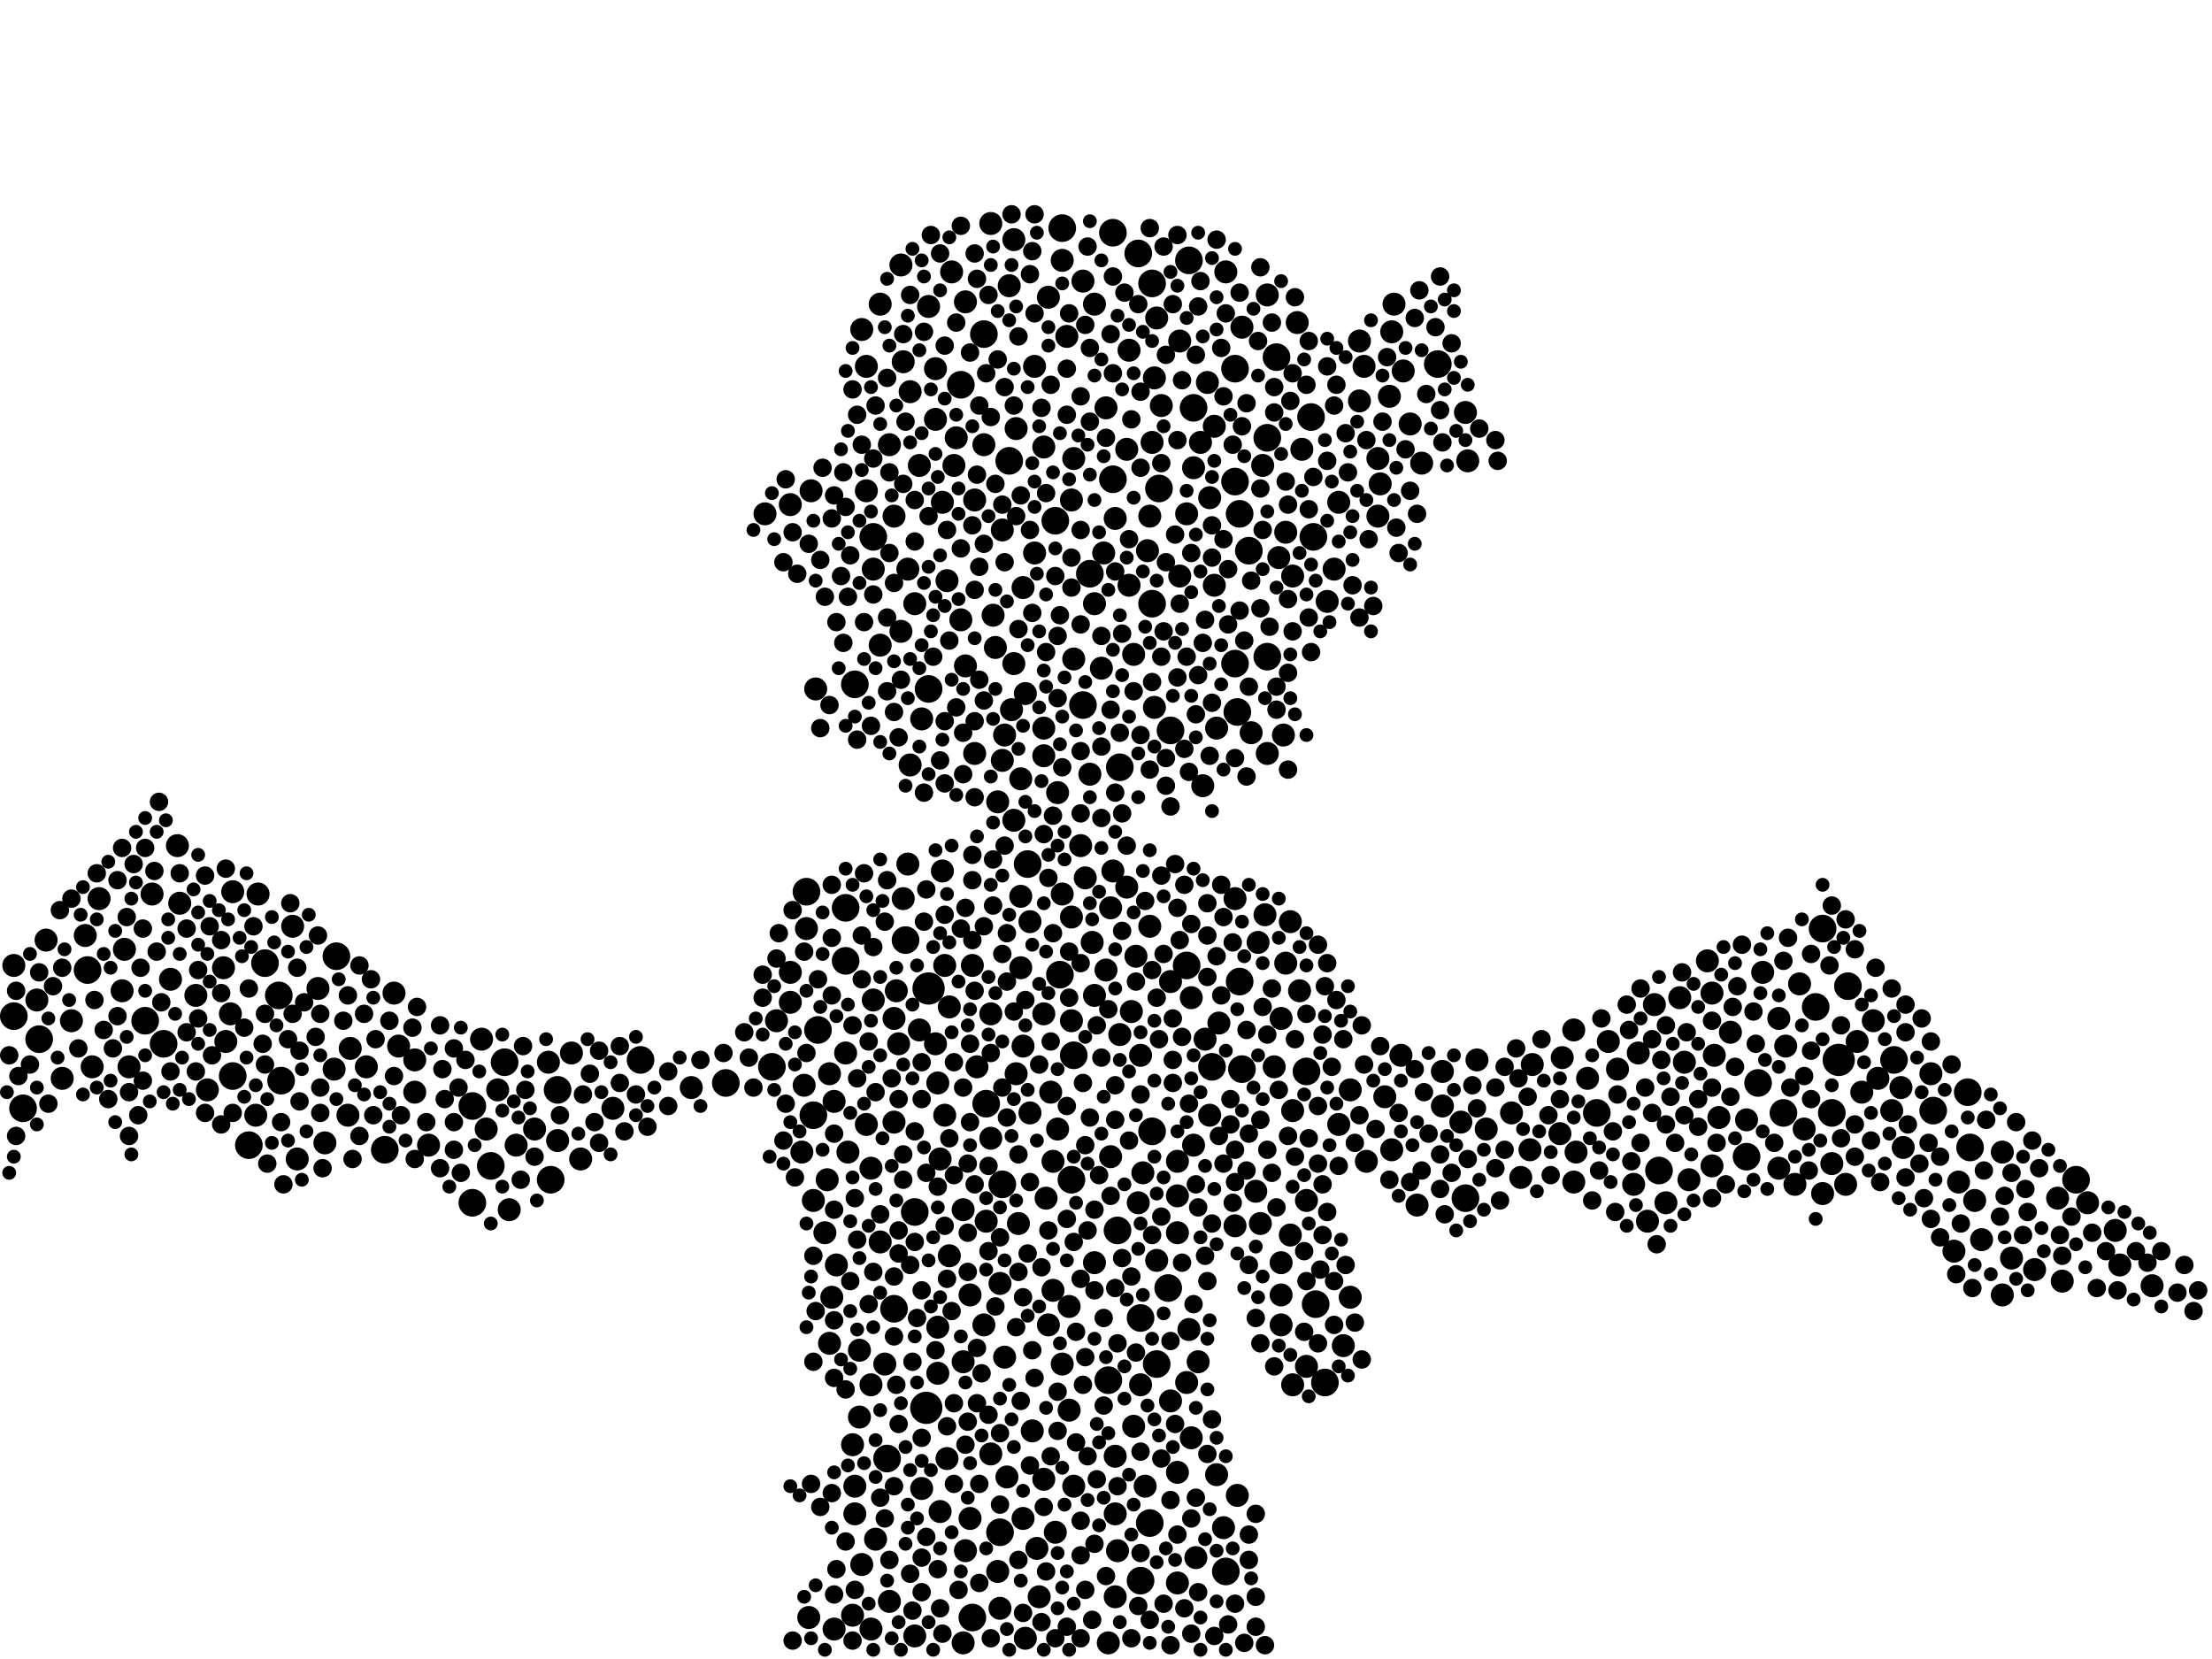 <?xml version="1.0" encoding="utf-8"?>
<svg xmlns="http://www.w3.org/2000/svg"
     xmlns:xlink="http://www.w3.org/1999/xlink" width="1920" height="1440" >

            <defs>
            <style type="text/css"><![CDATA[
circle {stroke: none;}
.c0 {fill: #000000;}
]]></style>
            </defs>
<rect x="0" y="0" width="1920" height="1440" fill="white"/>
<circle cx="804" cy="1222" r="14" class="c0"/>
<circle cx="1596" cy="920" r="14" class="c0"/>
<circle cx="806" cy="858" r="14" class="c0"/>
<circle cx="142" cy="906" r="12" class="c0"/>
<circle cx="292" cy="830" r="12" class="c0"/>
<circle cx="1386" cy="966" r="12" class="c0"/>
<circle cx="734" cy="788" r="12" class="c0"/>
<circle cx="990" cy="1372" r="12" class="c0"/>
<circle cx="1000" cy="246" r="12" class="c0"/>
<circle cx="126" cy="886" r="12" class="c0"/>
<circle cx="988" cy="220" r="12" class="c0"/>
<circle cx="556" cy="920" r="12" class="c0"/>
<circle cx="334" cy="998" r="12" class="c0"/>
<circle cx="1108" cy="310" r="12" class="c0"/>
<circle cx="1248" cy="316" r="12" class="c0"/>
<circle cx="1582" cy="806" r="12" class="c0"/>
<circle cx="1078" cy="928" r="12" class="c0"/>
<circle cx="834" cy="334" r="12" class="c0"/>
<circle cx="1440" cy="1016" r="12" class="c0"/>
<circle cx="1708" cy="948" r="12" class="c0"/>
<circle cx="1526" cy="940" r="12" class="c0"/>
<circle cx="630" cy="940" r="12" class="c0"/>
<circle cx="892" cy="750" r="12" class="c0"/>
<circle cx="1644" cy="920" r="12" class="c0"/>
<circle cx="478" cy="1024" r="12" class="c0"/>
<circle cx="1016" cy="634" r="12" class="c0"/>
<circle cx="1076" cy="852" r="12" class="c0"/>
<circle cx="758" cy="466" r="12" class="c0"/>
<circle cx="998" cy="1322" r="12" class="c0"/>
<circle cx="1036" cy="354" r="12" class="c0"/>
<circle cx="202" cy="934" r="12" class="c0"/>
<circle cx="1076" cy="446" r="12" class="c0"/>
<circle cx="438" cy="922" r="12" class="c0"/>
<circle cx="34" cy="902" r="12" class="c0"/>
<circle cx="922" cy="198" r="12" class="c0"/>
<circle cx="972" cy="666" r="12" class="c0"/>
<circle cx="786" cy="816" r="12" class="c0"/>
<circle cx="794" cy="1052" r="12" class="c0"/>
<circle cx="1516" cy="1004" r="12" class="c0"/>
<circle cx="1548" cy="966" r="12" class="c0"/>
<circle cx="870" cy="1028" r="12" class="c0"/>
<circle cx="1074" cy="618" r="12" class="c0"/>
<circle cx="1072" cy="418" r="12" class="c0"/>
<circle cx="1138" cy="362" r="12" class="c0"/>
<circle cx="1000" cy="524" r="12" class="c0"/>
<circle cx="216" cy="994" r="12" class="c0"/>
<circle cx="1030" cy="838" r="12" class="c0"/>
<circle cx="230" cy="836" r="12" class="c0"/>
<circle cx="1576" cy="874" r="12" class="c0"/>
<circle cx="710" cy="894" r="12" class="c0"/>
<circle cx="990" cy="1144" r="12" class="c0"/>
<circle cx="1802" cy="1024" r="12" class="c0"/>
<circle cx="868" cy="1330" r="12" class="c0"/>
<circle cx="1072" cy="320" r="12" class="c0"/>
<circle cx="20" cy="962" r="12" class="c0"/>
<circle cx="854" cy="290" r="12" class="c0"/>
<circle cx="1032" cy="226" r="12" class="c0"/>
<circle cx="1004" cy="1184" r="12" class="c0"/>
<circle cx="1678" cy="964" r="12" class="c0"/>
<circle cx="1100" cy="380" r="12" class="c0"/>
<circle cx="742" cy="594" r="12" class="c0"/>
<circle cx="1100" cy="570" r="12" class="c0"/>
<circle cx="966" cy="416" r="12" class="c0"/>
<circle cx="700" cy="774" r="12" class="c0"/>
<circle cx="966" cy="202" r="12" class="c0"/>
<circle cx="1140" cy="466" r="12" class="c0"/>
<circle cx="920" cy="846" r="12" class="c0"/>
<circle cx="410" cy="1044" r="12" class="c0"/>
<circle cx="1014" cy="1118" r="12" class="c0"/>
<circle cx="1000" cy="982" r="12" class="c0"/>
<circle cx="1072" cy="576" r="12" class="c0"/>
<circle cx="930" cy="1024" r="12" class="c0"/>
<circle cx="734" cy="834" r="12" class="c0"/>
<circle cx="1006" cy="424" r="12" class="c0"/>
<circle cx="1084" cy="478" r="12" class="c0"/>
<circle cx="962" cy="1198" r="12" class="c0"/>
<circle cx="1590" cy="966" r="12" class="c0"/>
<circle cx="932" cy="916" r="12" class="c0"/>
<circle cx="1052" cy="926" r="12" class="c0"/>
<circle cx="940" cy="612" r="12" class="c0"/>
<circle cx="1142" cy="1132" r="12" class="c0"/>
<circle cx="76" cy="842" r="12" class="c0"/>
<circle cx="670" cy="926" r="12" class="c0"/>
<circle cx="916" cy="452" r="12" class="c0"/>
<circle cx="844" cy="1404" r="12" class="c0"/>
<circle cx="242" cy="864" r="12" class="c0"/>
<circle cx="1150" cy="1200" r="12" class="c0"/>
<circle cx="1710" cy="996" r="12" class="c0"/>
<circle cx="856" cy="958" r="12" class="c0"/>
<circle cx="706" cy="968" r="12" class="c0"/>
<circle cx="776" cy="1136" r="12" class="c0"/>
<circle cx="1272" cy="1040" r="12" class="c0"/>
<circle cx="876" cy="400" r="12" class="c0"/>
<circle cx="946" cy="498" r="12" class="c0"/>
<circle cx="770" cy="1266" r="12" class="c0"/>
<circle cx="484" cy="946" r="12" class="c0"/>
<circle cx="970" cy="1068" r="12" class="c0"/>
<circle cx="1064" cy="1364" r="12" class="c0"/>
<circle cx="1604" cy="856" r="12" class="c0"/>
<circle cx="12" cy="882" r="12" class="c0"/>
<circle cx="1134" cy="930" r="12" class="c0"/>
<circle cx="426" cy="1012" r="12" class="c0"/>
<circle cx="244" cy="938" r="12" class="c0"/>
<circle cx="806" cy="598" r="12" class="c0"/>
<circle cx="410" cy="960" r="12" class="c0"/>
<circle cx="222" cy="968" r="10" class="c0"/>
<circle cx="902" cy="1386" r="10" class="c0"/>
<circle cx="1616" cy="948" r="10" class="c0"/>
<circle cx="788" cy="750" r="10" class="c0"/>
<circle cx="1056" cy="1280" r="10" class="c0"/>
<circle cx="980" cy="304" r="10" class="c0"/>
<circle cx="1786" cy="1040" r="10" class="c0"/>
<circle cx="1086" cy="636" r="10" class="c0"/>
<circle cx="914" cy="1120" r="10" class="c0"/>
<circle cx="898" cy="318" r="10" class="c0"/>
<circle cx="1446" cy="1044" r="10" class="c0"/>
<circle cx="1436" cy="872" r="10" class="c0"/>
<circle cx="960" cy="354" r="10" class="c0"/>
<circle cx="718" cy="1024" r="10" class="c0"/>
<circle cx="1000" cy="384" r="10" class="c0"/>
<circle cx="1022" cy="1374" r="10" class="c0"/>
<circle cx="1162" cy="976" r="10" class="c0"/>
<circle cx="342" cy="862" r="10" class="c0"/>
<circle cx="74" cy="812" r="10" class="c0"/>
<circle cx="898" cy="480" r="10" class="c0"/>
<circle cx="948" cy="818" r="10" class="c0"/>
<circle cx="1312" cy="966" r="10" class="c0"/>
<circle cx="752" cy="426" r="10" class="c0"/>
<circle cx="1058" cy="888" r="10" class="c0"/>
<circle cx="86" cy="780" r="10" class="c0"/>
<circle cx="1208" cy="288" r="10" class="c0"/>
<circle cx="950" cy="264" r="10" class="c0"/>
<circle cx="1152" cy="522" r="10" class="c0"/>
<circle cx="1198" cy="420" r="10" class="c0"/>
<circle cx="888" cy="908" r="10" class="c0"/>
<circle cx="54" cy="936" r="10" class="c0"/>
<circle cx="1272" cy="358" r="10" class="c0"/>
<circle cx="1008" cy="352" r="10" class="c0"/>
<circle cx="816" cy="1006" r="10" class="c0"/>
<circle cx="1078" cy="284" r="10" class="c0"/>
<circle cx="790" cy="664" r="10" class="c0"/>
<circle cx="1072" cy="1064" r="10" class="c0"/>
<circle cx="722" cy="1126" r="10" class="c0"/>
<circle cx="818" cy="436" r="10" class="c0"/>
<circle cx="816" cy="1312" r="10" class="c0"/>
<circle cx="838" cy="262" r="10" class="c0"/>
<circle cx="1100" cy="256" r="10" class="c0"/>
<circle cx="1366" cy="1026" r="10" class="c0"/>
<circle cx="838" cy="1346" r="10" class="c0"/>
<circle cx="966" cy="756" r="10" class="c0"/>
<circle cx="930" cy="434" r="10" class="c0"/>
<circle cx="1112" cy="884" r="10" class="c0"/>
<circle cx="282" cy="992" r="10" class="c0"/>
<circle cx="1134" cy="1186" r="10" class="c0"/>
<circle cx="1034" cy="866" r="10" class="c0"/>
<circle cx="258" cy="1006" r="10" class="c0"/>
<circle cx="1054" cy="508" r="10" class="c0"/>
<circle cx="1378" cy="936" r="10" class="c0"/>
<circle cx="996" cy="478" r="10" class="c0"/>
<circle cx="800" cy="1292" r="10" class="c0"/>
<circle cx="180" cy="946" r="10" class="c0"/>
<circle cx="842" cy="1124" r="10" class="c0"/>
<circle cx="1128" cy="860" r="10" class="c0"/>
<circle cx="998" cy="448" r="10" class="c0"/>
<circle cx="742" cy="1314" r="10" class="c0"/>
<circle cx="1042" cy="384" r="10" class="c0"/>
<circle cx="1210" cy="264" r="10" class="c0"/>
<circle cx="1516" cy="972" r="10" class="c0"/>
<circle cx="1116" cy="462" r="10" class="c0"/>
<circle cx="1122" cy="964" r="10" class="c0"/>
<circle cx="916" cy="1330" r="10" class="c0"/>
<circle cx="940" cy="244" r="10" class="c0"/>
<circle cx="716" cy="1070" r="10" class="c0"/>
<circle cx="1090" cy="1034" r="10" class="c0"/>
<circle cx="346" cy="908" r="10" class="c0"/>
<circle cx="780" cy="906" r="10" class="c0"/>
<circle cx="1422" cy="914" r="10" class="c0"/>
<circle cx="836" cy="1182" r="10" class="c0"/>
<circle cx="860" cy="1262" r="10" class="c0"/>
<circle cx="918" cy="980" r="10" class="c0"/>
<circle cx="40" cy="816" r="10" class="c0"/>
<circle cx="1590" cy="1010" r="10" class="c0"/>
<circle cx="930" cy="796" r="10" class="c0"/>
<circle cx="932" cy="572" r="10" class="c0"/>
<circle cx="1396" cy="904" r="10" class="c0"/>
<circle cx="1092" cy="818" r="10" class="c0"/>
<circle cx="1016" cy="1216" r="10" class="c0"/>
<circle cx="938" cy="734" r="10" class="c0"/>
<circle cx="748" cy="1358" r="10" class="c0"/>
<circle cx="872" cy="1178" r="10" class="c0"/>
<circle cx="422" cy="980" r="10" class="c0"/>
<circle cx="1002" cy="328" r="10" class="c0"/>
<circle cx="776" cy="974" r="10" class="c0"/>
<circle cx="1022" cy="1008" r="10" class="c0"/>
<circle cx="834" cy="538" r="10" class="c0"/>
<circle cx="724" cy="1414" r="10" class="c0"/>
<circle cx="1054" cy="370" r="10" class="c0"/>
<circle cx="1134" cy="1042" r="10" class="c0"/>
<circle cx="756" cy="1014" r="10" class="c0"/>
<circle cx="1626" cy="886" r="10" class="c0"/>
<circle cx="1046" cy="902" r="10" class="c0"/>
<circle cx="814" cy="1152" r="10" class="c0"/>
<circle cx="778" cy="860" r="10" class="c0"/>
<circle cx="170" cy="864" r="10" class="c0"/>
<circle cx="846" cy="434" r="10" class="c0"/>
<circle cx="868" cy="1114" r="10" class="c0"/>
<circle cx="80" cy="926" r="10" class="c0"/>
<circle cx="880" cy="576" r="10" class="c0"/>
<circle cx="922" cy="226" r="10" class="c0"/>
<circle cx="882" cy="932" r="10" class="c0"/>
<circle cx="1630" cy="936" r="10" class="c0"/>
<circle cx="1112" cy="1096" r="10" class="c0"/>
<circle cx="1024" cy="296" r="10" class="c0"/>
<circle cx="870" cy="660" r="10" class="c0"/>
<circle cx="1486" cy="862" r="10" class="c0"/>
<circle cx="740" cy="1254" r="10" class="c0"/>
<circle cx="980" cy="508" r="10" class="c0"/>
<circle cx="1320" cy="1022" r="10" class="c0"/>
<circle cx="962" cy="1426" r="10" class="c0"/>
<circle cx="794" cy="1420" r="10" class="c0"/>
<circle cx="1488" cy="916" r="10" class="c0"/>
<circle cx="758" cy="868" r="10" class="c0"/>
<circle cx="674" cy="886" r="10" class="c0"/>
<circle cx="986" cy="830" r="10" class="c0"/>
<circle cx="1642" cy="964" r="10" class="c0"/>
<circle cx="1162" cy="436" r="10" class="c0"/>
<circle cx="1106" cy="926" r="10" class="c0"/>
<circle cx="906" cy="632" r="10" class="c0"/>
<circle cx="1030" cy="446" r="10" class="c0"/>
<circle cx="1062" cy="1326" r="10" class="c0"/>
<circle cx="1032" cy="1154" r="10" class="c0"/>
<circle cx="1130" cy="390" r="10" class="c0"/>
<circle cx="1290" cy="980" r="10" class="c0"/>
<circle cx="906" cy="1284" r="10" class="c0"/>
<circle cx="1482" cy="834" r="10" class="c0"/>
<circle cx="418" cy="902" r="10" class="c0"/>
<circle cx="1582" cy="1036" r="10" class="c0"/>
<circle cx="928" cy="1224" r="10" class="c0"/>
<circle cx="910" cy="258" r="10" class="c0"/>
<circle cx="860" cy="988" r="10" class="c0"/>
<circle cx="776" cy="448" r="10" class="c0"/>
<circle cx="888" cy="1318" r="10" class="c0"/>
<circle cx="922" cy="776" r="10" class="c0"/>
<circle cx="1036" cy="994" r="10" class="c0"/>
<circle cx="998" cy="804" r="10" class="c0"/>
<circle cx="148" cy="850" r="10" class="c0"/>
<circle cx="1114" cy="638" r="10" class="c0"/>
<circle cx="1208" cy="998" r="10" class="c0"/>
<circle cx="1462" cy="922" r="10" class="c0"/>
<circle cx="860" cy="880" r="10" class="c0"/>
<circle cx="806" cy="266" r="10" class="c0"/>
<circle cx="600" cy="944" r="10" class="c0"/>
<circle cx="888" cy="510" r="10" class="c0"/>
<circle cx="476" cy="922" r="10" class="c0"/>
<circle cx="760" cy="1336" r="10" class="c0"/>
<circle cx="828" cy="404" r="10" class="c0"/>
<circle cx="866" cy="696" r="10" class="c0"/>
<circle cx="1650" cy="944" r="10" class="c0"/>
<circle cx="202" cy="774" r="10" class="c0"/>
<circle cx="1100" cy="654" r="10" class="c0"/>
<circle cx="968" cy="1314" r="10" class="c0"/>
<circle cx="1004" cy="276" r="10" class="c0"/>
<circle cx="968" cy="1264" r="10" class="c0"/>
<circle cx="752" cy="976" r="10" class="c0"/>
<circle cx="922" cy="1184" r="10" class="c0"/>
<circle cx="1098" cy="794" r="10" class="c0"/>
<circle cx="1486" cy="1012" r="10" class="c0"/>
<circle cx="812" cy="320" r="10" class="c0"/>
<circle cx="812" cy="364" r="10" class="c0"/>
<circle cx="318" cy="926" r="10" class="c0"/>
<circle cx="1196" cy="398" r="10" class="c0"/>
<circle cx="254" cy="804" r="10" class="c0"/>
<circle cx="1328" cy="998" r="10" class="c0"/>
<circle cx="1738" cy="1124" r="10" class="c0"/>
<circle cx="1354" cy="984" r="10" class="c0"/>
<circle cx="772" cy="1390" r="10" class="c0"/>
<circle cx="740" cy="1402" r="10" class="c0"/>
<circle cx="686" cy="438" r="10" class="c0"/>
<circle cx="12" cy="838" r="10" class="c0"/>
<circle cx="1676" cy="932" r="10" class="c0"/>
<circle cx="814" cy="940" r="10" class="c0"/>
<circle cx="748" cy="286" r="10" class="c0"/>
<circle cx="698" cy="942" r="10" class="c0"/>
<circle cx="884" cy="1062" r="10" class="c0"/>
<circle cx="720" cy="932" r="10" class="c0"/>
<circle cx="890" cy="602" r="10" class="c0"/>
<circle cx="906" cy="388" r="10" class="c0"/>
<circle cx="1022" cy="1070" r="10" class="c0"/>
<circle cx="1562" cy="854" r="10" class="c0"/>
<circle cx="838" cy="578" r="10" class="c0"/>
<circle cx="1252" cy="960" r="10" class="c0"/>
<circle cx="882" cy="372" r="10" class="c0"/>
<circle cx="1502" cy="896" r="10" class="c0"/>
<circle cx="844" cy="838" r="10" class="c0"/>
<circle cx="798" cy="404" r="10" class="c0"/>
<circle cx="1116" cy="836" r="10" class="c0"/>
<circle cx="784" cy="314" r="10" class="c0"/>
<circle cx="866" cy="1364" r="10" class="c0"/>
<circle cx="1652" cy="996" r="10" class="c0"/>
<circle cx="862" cy="534" r="10" class="c0"/>
<circle cx="812" cy="906" r="10" class="c0"/>
<circle cx="1224" cy="368" r="10" class="c0"/>
<circle cx="872" cy="638" r="10" class="c0"/>
<circle cx="1184" cy="318" r="10" class="c0"/>
<circle cx="746" cy="1230" r="10" class="c0"/>
<circle cx="968" cy="450" r="10" class="c0"/>
<circle cx="276" cy="858" r="10" class="c0"/>
<circle cx="772" cy="386" r="10" class="c0"/>
<circle cx="464" cy="980" r="10" class="c0"/>
<circle cx="928" cy="1134" r="10" class="c0"/>
<circle cx="794" cy="524" r="10" class="c0"/>
<circle cx="752" cy="318" r="10" class="c0"/>
<circle cx="1180" cy="348" r="10" class="c0"/>
<circle cx="302" cy="968" r="10" class="c0"/>
<circle cx="826" cy="236" r="10" class="c0"/>
<circle cx="880" cy="712" r="10" class="c0"/>
<circle cx="764" cy="560" r="10" class="c0"/>
<circle cx="1196" cy="448" r="10" class="c0"/>
<circle cx="1544" cy="884" r="10" class="c0"/>
<circle cx="846" cy="654" r="10" class="c0"/>
<circle cx="1530" cy="844" r="10" class="c0"/>
<circle cx="1696" cy="1086" r="10" class="c0"/>
<circle cx="886" cy="778" r="10" class="c0"/>
<circle cx="896" cy="1242" r="10" class="c0"/>
<circle cx="1230" cy="1046" r="10" class="c0"/>
<circle cx="984" cy="1238" r="10" class="c0"/>
<circle cx="818" cy="756" r="10" class="c0"/>
<circle cx="1022" cy="1038" r="10" class="c0"/>
<circle cx="1558" cy="1028" r="10" class="c0"/>
<circle cx="820" cy="838" r="10" class="c0"/>
<circle cx="942" cy="762" r="10" class="c0"/>
<circle cx="854" cy="1150" r="10" class="c0"/>
<circle cx="984" cy="568" r="10" class="c0"/>
<circle cx="1700" cy="1026" r="10" class="c0"/>
<circle cx="912" cy="948" r="10" class="c0"/>
<circle cx="290" cy="928" r="10" class="c0"/>
<circle cx="1050" cy="432" r="10" class="c0"/>
<circle cx="890" cy="1422" r="10" class="c0"/>
<circle cx="782" cy="548" r="10" class="c0"/>
<circle cx="970" cy="1346" r="10" class="c0"/>
<circle cx="776" cy="884" r="10" class="c0"/>
<circle cx="894" cy="800" r="10" class="c0"/>
<circle cx="1094" cy="1062" r="10" class="c0"/>
<circle cx="372" cy="994" r="10" class="c0"/>
<circle cx="1356" cy="918" r="10" class="c0"/>
<circle cx="1122" cy="1202" r="10" class="c0"/>
<circle cx="700" cy="806" r="10" class="c0"/>
<circle cx="1172" cy="1126" r="10" class="c0"/>
<circle cx="886" cy="840" r="10" class="c0"/>
<circle cx="994" cy="1290" r="10" class="c0"/>
<circle cx="764" cy="264" r="10" class="c0"/>
<circle cx="1048" cy="332" r="10" class="c0"/>
<circle cx="1252" cy="930" r="10" class="c0"/>
<circle cx="360" cy="920" r="10" class="c0"/>
<circle cx="910" cy="1150" r="10" class="c0"/>
<circle cx="950" cy="524" r="10" class="c0"/>
<circle cx="824" cy="1090" r="10" class="c0"/>
<circle cx="304" cy="910" r="10" class="c0"/>
<circle cx="1746" cy="1092" r="10" class="c0"/>
<circle cx="860" cy="194" r="10" class="c0"/>
<circle cx="1840" cy="1098" r="10" class="c0"/>
<circle cx="908" cy="1040" r="10" class="c0"/>
<circle cx="484" cy="990" r="10" class="c0"/>
<circle cx="1544" cy="1014" r="10" class="c0"/>
<circle cx="848" cy="926" r="10" class="c0"/>
<circle cx="1234" cy="402" r="10" class="c0"/>
<circle cx="1024" cy="500" r="10" class="c0"/>
<circle cx="1038" cy="1352" r="10" class="c0"/>
<circle cx="704" cy="426" r="10" class="c0"/>
<circle cx="108" cy="824" r="10" class="c0"/>
<circle cx="874" cy="1282" r="10" class="c0"/>
<circle cx="1122" cy="500" r="10" class="c0"/>
<circle cx="1218" cy="322" r="10" class="c0"/>
<circle cx="504" cy="1006" r="10" class="c0"/>
<circle cx="756" cy="1414" r="10" class="c0"/>
<circle cx="914" cy="1008" r="10" class="c0"/>
<circle cx="950" cy="864" r="10" class="c0"/>
<circle cx="798" cy="894" r="10" class="c0"/>
<circle cx="1158" cy="494" r="10" class="c0"/>
<circle cx="1404" cy="928" r="10" class="c0"/>
<circle cx="1550" cy="908" r="10" class="c0"/>
<circle cx="1458" cy="866" r="10" class="c0"/>
<circle cx="876" cy="248" r="10" class="c0"/>
<circle cx="1004" cy="1094" r="10" class="c0"/>
<circle cx="1720" cy="1076" r="10" class="c0"/>
<circle cx="856" cy="1060" r="10" class="c0"/>
<circle cx="1002" cy="614" r="10" class="c0"/>
<circle cx="992" cy="1018" r="10" class="c0"/>
<circle cx="62" cy="886" r="10" class="c0"/>
<circle cx="958" cy="480" r="10" class="c0"/>
<circle cx="946" cy="672" r="10" class="c0"/>
<circle cx="1186" cy="1008" r="10" class="c0"/>
<circle cx="224" cy="776" r="10" class="c0"/>
<circle cx="932" cy="398" r="10" class="c0"/>
<circle cx="1112" cy="1124" r="10" class="c0"/>
<circle cx="824" cy="874" r="10" class="c0"/>
<circle cx="764" cy="1078" r="10" class="c0"/>
<circle cx="1120" cy="800" r="10" class="c0"/>
<circle cx="1366" cy="894" r="10" class="c0"/>
<circle cx="200" cy="880" r="10" class="c0"/>
<circle cx="1206" cy="344" r="10" class="c0"/>
<circle cx="768" cy="1184" r="10" class="c0"/>
<circle cx="734" cy="914" r="10" class="c0"/>
<circle cx="686" cy="870" r="10" class="c0"/>
<circle cx="1282" cy="920" r="10" class="c0"/>
<circle cx="990" cy="1202" r="10" class="c0"/>
<circle cx="106" cy="860" r="10" class="c0"/>
<circle cx="1868" cy="1116" r="10" class="c0"/>
<circle cx="1120" cy="1072" r="10" class="c0"/>
<circle cx="918" cy="688" r="10" class="c0"/>
<circle cx="724" cy="956" r="10" class="c0"/>
<circle cx="950" cy="1096" r="10" class="c0"/>
<circle cx="990" cy="916" r="10" class="c0"/>
<circle cx="1492" cy="970" r="10" class="c0"/>
<circle cx="988" cy="1044" r="10" class="c0"/>
<circle cx="1110" cy="484" r="10" class="c0"/>
<circle cx="788" cy="494" r="10" class="c0"/>
<circle cx="32" cy="868" r="10" class="c0"/>
<circle cx="726" cy="1098" r="10" class="c0"/>
<circle cx="800" cy="624" r="10" class="c0"/>
<circle cx="1180" cy="296" r="10" class="c0"/>
<circle cx="686" cy="844" r="10" class="c0"/>
<circle cx="900" cy="1344" r="10" class="c0"/>
<circle cx="930" cy="886" r="10" class="c0"/>
<circle cx="822" cy="504" r="10" class="c0"/>
<circle cx="1430" cy="1060" r="10" class="c0"/>
<circle cx="1812" cy="1044" r="10" class="c0"/>
<circle cx="1836" cy="1068" r="10" class="c0"/>
<circle cx="956" cy="580" r="10" class="c0"/>
<circle cx="960" cy="842" r="10" class="c0"/>
<circle cx="742" cy="1290" r="10" class="c0"/>
<circle cx="1274" cy="400" r="10" class="c0"/>
<circle cx="196" cy="904" r="10" class="c0"/>
<circle cx="448" cy="994" r="10" class="c0"/>
<circle cx="1216" cy="916" r="10" class="c0"/>
<circle cx="1166" cy="1168" r="10" class="c0"/>
<circle cx="782" cy="230" r="10" class="c0"/>
<circle cx="1612" cy="904" r="10" class="c0"/>
<circle cx="1016" cy="852" r="10" class="c0"/>
<circle cx="1022" cy="1278" r="10" class="c0"/>
<circle cx="822" cy="1266" r="10" class="c0"/>
<circle cx="746" cy="1172" r="10" class="c0"/>
<circle cx="758" cy="494" r="10" class="c0"/>
<circle cx="978" cy="390" r="10" class="c0"/>
<circle cx="982" cy="878" r="10" class="c0"/>
<circle cx="756" cy="1202" r="10" class="c0"/>
<circle cx="112" cy="926" r="10" class="c0"/>
<circle cx="1036" cy="406" r="10" class="c0"/>
<circle cx="1040" cy="1182" r="10" class="c0"/>
<circle cx="1418" cy="1028" r="10" class="c0"/>
<circle cx="972" cy="898" r="10" class="c0"/>
<circle cx="870" cy="460" r="10" class="c0"/>
<circle cx="156" cy="784" r="10" class="c0"/>
<circle cx="964" cy="1004" r="10" class="c0"/>
<circle cx="864" cy="562" r="10" class="c0"/>
<circle cx="1030" cy="1200" r="10" class="c0"/>
<circle cx="894" cy="966" r="10" class="c0"/>
<circle cx="1064" cy="236" r="10" class="c0"/>
<circle cx="1050" cy="968" r="10" class="c0"/>
<circle cx="1172" cy="946" r="10" class="c0"/>
<circle cx="736" cy="1000" r="10" class="c0"/>
<circle cx="1112" cy="1150" r="10" class="c0"/>
<circle cx="1056" cy="632" r="10" class="c0"/>
<circle cx="978" cy="770" r="10" class="c0"/>
<circle cx="532" cy="962" r="10" class="c0"/>
<circle cx="1790" cy="1112" r="10" class="c0"/>
<circle cx="432" cy="946" r="10" class="c0"/>
<circle cx="1034" cy="1248" r="10" class="c0"/>
<circle cx="132" cy="776" r="10" class="c0"/>
<circle cx="854" cy="386" r="10" class="c0"/>
<circle cx="360" cy="948" r="10" class="c0"/>
<circle cx="814" cy="1192" r="10" class="c0"/>
<circle cx="442" cy="1050" r="10" class="c0"/>
<circle cx="1738" cy="1000" r="10" class="c0"/>
<circle cx="496" cy="914" r="10" class="c0"/>
<circle cx="706" cy="1042" r="10" class="c0"/>
<circle cx="836" cy="1426" r="10" class="c0"/>
<circle cx="964" cy="788" r="10" class="c0"/>
<circle cx="878" cy="616" r="10" class="c0"/>
<circle cx="1466" cy="1024" r="10" class="c0"/>
<circle cx="968" cy="1386" r="10" class="c0"/>
<circle cx="720" cy="1166" r="10" class="c0"/>
<circle cx="880" cy="208" r="10" class="c0"/>
<circle cx="926" cy="292" r="10" class="c0"/>
<circle cx="1126" cy="280" r="10" class="c0"/>
<circle cx="906" cy="880" r="10" class="c0"/>
<circle cx="842" cy="1318" r="10" class="c0"/>
<circle cx="820" cy="968" r="10" class="c0"/>
<circle cx="1072" cy="780" r="10" class="c0"/>
<circle cx="886" cy="676" r="10" class="c0"/>
<circle cx="1096" cy="404" r="10" class="c0"/>
<circle cx="664" cy="446" r="10" class="c0"/>
<circle cx="1602" cy="1028" r="10" class="c0"/>
<circle cx="708" cy="598" r="10" class="c0"/>
<circle cx="932" cy="1290" r="10" class="c0"/>
<circle cx="702" cy="1404" r="10" class="c0"/>
<circle cx="830" cy="380" r="10" class="c0"/>
<circle cx="784" cy="780" r="10" class="c0"/>
<circle cx="790" cy="340" r="10" class="c0"/>
<circle cx="868" cy="1396" r="10" class="c0"/>
<circle cx="1268" cy="974" r="10" class="c0"/>
<circle cx="1044" cy="682" r="10" class="c0"/>
<circle cx="1202" cy="952" r="10" class="c0"/>
<circle cx="154" cy="734" r="10" class="c0"/>
<circle cx="1368" cy="1000" r="10" class="c0"/>
<circle cx="1566" cy="980" r="10" class="c0"/>
<circle cx="696" cy="1000" r="10" class="c0"/>
<circle cx="1074" cy="1298" r="10" class="c0"/>
<circle cx="1714" cy="1042" r="10" class="c0"/>
<circle cx="1766" cy="1102" r="10" class="c0"/>
<circle cx="194" cy="840" r="10" class="c0"/>
<circle cx="906" cy="656" r="10" class="c0"/>
<circle cx="1330" cy="924" r="10" class="c0"/>
<circle cx="836" cy="1050" r="10" class="c0"/>
<circle cx="1020" cy="1236" r="8" class="c0"/>
<circle cx="820" cy="794" r="8" class="c0"/>
<circle cx="724" cy="1050" r="8" class="c0"/>
<circle cx="1152" cy="318" r="8" class="c0"/>
<circle cx="986" cy="852" r="8" class="c0"/>
<circle cx="1052" cy="610" r="8" class="c0"/>
<circle cx="1252" cy="384" r="8" class="c0"/>
<circle cx="1084" cy="1098" r="8" class="c0"/>
<circle cx="1200" cy="366" r="8" class="c0"/>
<circle cx="1382" cy="1042" r="8" class="c0"/>
<circle cx="182" cy="804" r="8" class="c0"/>
<circle cx="1062" cy="468" r="8" class="c0"/>
<circle cx="946" cy="970" r="8" class="c0"/>
<circle cx="940" cy="940" r="8" class="c0"/>
<circle cx="968" cy="942" r="8" class="c0"/>
<circle cx="148" cy="930" r="8" class="c0"/>
<circle cx="228" cy="906" r="8" class="c0"/>
<circle cx="1100" cy="998" r="8" class="c0"/>
<circle cx="1162" cy="1012" r="8" class="c0"/>
<circle cx="918" cy="1242" r="8" class="c0"/>
<circle cx="740" cy="890" r="8" class="c0"/>
<circle cx="1486" cy="944" r="8" class="c0"/>
<circle cx="956" cy="648" r="8" class="c0"/>
<circle cx="884" cy="546" r="8" class="c0"/>
<circle cx="260" cy="912" r="8" class="c0"/>
<circle cx="646" cy="896" r="8" class="c0"/>
<circle cx="836" cy="672" r="8" class="c0"/>
<circle cx="1038" cy="1028" r="8" class="c0"/>
<circle cx="742" cy="1040" r="8" class="c0"/>
<circle cx="1760" cy="1052" r="8" class="c0"/>
<circle cx="904" cy="354" r="8" class="c0"/>
<circle cx="1048" cy="784" r="8" class="c0"/>
<circle cx="816" cy="220" r="8" class="c0"/>
<circle cx="784" cy="1002" r="8" class="c0"/>
<circle cx="394" cy="974" r="8" class="c0"/>
<circle cx="958" cy="1144" r="8" class="c0"/>
<circle cx="16" cy="934" r="8" class="c0"/>
<circle cx="1666" cy="1010" r="8" class="c0"/>
<circle cx="676" cy="810" r="8" class="c0"/>
<circle cx="1028" cy="768" r="8" class="c0"/>
<circle cx="908" cy="566" r="8" class="c0"/>
<circle cx="776" cy="618" r="8" class="c0"/>
<circle cx="1180" cy="968" r="8" class="c0"/>
<circle cx="846" cy="512" r="8" class="c0"/>
<circle cx="1040" cy="1382" r="8" class="c0"/>
<circle cx="1046" cy="1090" r="8" class="c0"/>
<circle cx="1018" cy="940" r="8" class="c0"/>
<circle cx="1048" cy="848" r="8" class="c0"/>
<circle cx="970" cy="1166" r="8" class="c0"/>
<circle cx="136" cy="826" r="8" class="c0"/>
<circle cx="116" cy="750" r="8" class="c0"/>
<circle cx="906" cy="724" r="8" class="c0"/>
<circle cx="1082" cy="350" r="8" class="c0"/>
<circle cx="62" cy="780" r="8" class="c0"/>
<circle cx="1282" cy="962" r="8" class="c0"/>
<circle cx="724" cy="984" r="8" class="c0"/>
<circle cx="1344" cy="968" r="8" class="c0"/>
<circle cx="680" cy="990" r="8" class="c0"/>
<circle cx="920" cy="534" r="8" class="c0"/>
<circle cx="1198" cy="908" r="8" class="c0"/>
<circle cx="834" cy="476" r="8" class="c0"/>
<circle cx="250" cy="902" r="8" class="c0"/>
<circle cx="926" cy="360" r="8" class="c0"/>
<circle cx="1186" cy="382" r="8" class="c0"/>
<circle cx="1064" cy="272" r="8" class="c0"/>
<circle cx="688" cy="1424" r="8" class="c0"/>
<circle cx="1034" cy="802" r="8" class="c0"/>
<circle cx="968" cy="972" r="8" class="c0"/>
<circle cx="1428" cy="944" r="8" class="c0"/>
<circle cx="732" cy="410" r="8" class="c0"/>
<circle cx="732" cy="558" r="8" class="c0"/>
<circle cx="1434" cy="966" r="8" class="c0"/>
<circle cx="1400" cy="982" r="8" class="c0"/>
<circle cx="956" cy="552" r="8" class="c0"/>
<circle cx="966" cy="240" r="8" class="c0"/>
<circle cx="898" cy="186" r="8" class="c0"/>
<circle cx="1108" cy="616" r="8" class="c0"/>
<circle cx="52" cy="790" r="8" class="c0"/>
<circle cx="1508" cy="856" r="8" class="c0"/>
<circle cx="816" cy="660" r="8" class="c0"/>
<circle cx="998" cy="1406" r="8" class="c0"/>
<circle cx="1008" cy="1056" r="8" class="c0"/>
<circle cx="1082" cy="894" r="8" class="c0"/>
<circle cx="1144" cy="1010" r="8" class="c0"/>
<circle cx="872" cy="734" r="8" class="c0"/>
<circle cx="974" cy="808" r="8" class="c0"/>
<circle cx="904" cy="1100" r="8" class="c0"/>
<circle cx="358" cy="892" r="8" class="c0"/>
<circle cx="1092" cy="296" r="8" class="c0"/>
<circle cx="1060" cy="864" r="8" class="c0"/>
<circle cx="772" cy="1354" r="8" class="c0"/>
<circle cx="738" cy="482" r="8" class="c0"/>
<circle cx="968" cy="688" r="8" class="c0"/>
<circle cx="886" cy="1216" r="8" class="c0"/>
<circle cx="1404" cy="950" r="8" class="c0"/>
<circle cx="1464" cy="896" r="8" class="c0"/>
<circle cx="768" cy="800" r="8" class="c0"/>
<circle cx="1670" cy="1040" r="8" class="c0"/>
<circle cx="1214" cy="966" r="8" class="c0"/>
<circle cx="814" cy="1030" r="8" class="c0"/>
<circle cx="884" cy="292" r="8" class="c0"/>
<circle cx="942" cy="994" r="8" class="c0"/>
<circle cx="1552" cy="814" r="8" class="c0"/>
<circle cx="860" cy="914" r="8" class="c0"/>
<circle cx="404" cy="920" r="8" class="c0"/>
<circle cx="942" cy="1178" r="8" class="c0"/>
<circle cx="844" cy="742" r="8" class="c0"/>
<circle cx="914" cy="810" r="8" class="c0"/>
<circle cx="776" cy="1108" r="8" class="c0"/>
<circle cx="734" cy="1338" r="8" class="c0"/>
<circle cx="252" cy="784" r="8" class="c0"/>
<circle cx="1136" cy="536" r="8" class="c0"/>
<circle cx="834" cy="196" r="8" class="c0"/>
<circle cx="780" cy="640" r="8" class="c0"/>
<circle cx="1144" cy="820" r="8" class="c0"/>
<circle cx="1152" cy="1052" r="8" class="c0"/>
<circle cx="748" cy="386" r="8" class="c0"/>
<circle cx="1060" cy="302" r="8" class="c0"/>
<circle cx="126" cy="736" r="8" class="c0"/>
<circle cx="120" cy="968" r="8" class="c0"/>
<circle cx="1094" cy="424" r="8" class="c0"/>
<circle cx="1724" cy="972" r="8" class="c0"/>
<circle cx="1008" cy="1266" r="8" class="c0"/>
<circle cx="1000" cy="842" r="8" class="c0"/>
<circle cx="1274" cy="1006" r="8" class="c0"/>
<circle cx="1076" cy="530" r="8" class="c0"/>
<circle cx="1078" cy="370" r="8" class="c0"/>
<circle cx="230" cy="924" r="8" class="c0"/>
<circle cx="784" cy="420" r="8" class="c0"/>
<circle cx="862" cy="746" r="8" class="c0"/>
<circle cx="946" cy="366" r="8" class="c0"/>
<circle cx="948" cy="1406" r="8" class="c0"/>
<circle cx="850" cy="1288" r="8" class="c0"/>
<circle cx="702" cy="472" r="8" class="c0"/>
<circle cx="538" cy="940" r="8" class="c0"/>
<circle cx="758" cy="1104" r="8" class="c0"/>
<circle cx="628" cy="914" r="8" class="c0"/>
<circle cx="872" cy="336" r="8" class="c0"/>
<circle cx="316" cy="880" r="8" class="c0"/>
<circle cx="888" cy="1126" r="8" class="c0"/>
<circle cx="324" cy="968" r="8" class="c0"/>
<circle cx="370" cy="974" r="8" class="c0"/>
<circle cx="348" cy="968" r="8" class="c0"/>
<circle cx="1174" cy="508" r="8" class="c0"/>
<circle cx="172" cy="884" r="8" class="c0"/>
<circle cx="938" cy="706" r="8" class="c0"/>
<circle cx="1758" cy="1032" r="8" class="c0"/>
<circle cx="806" cy="448" r="8" class="c0"/>
<circle cx="890" cy="868" r="8" class="c0"/>
<circle cx="1460" cy="844" r="8" class="c0"/>
<circle cx="1566" cy="934" r="8" class="c0"/>
<circle cx="384" cy="928" r="8" class="c0"/>
<circle cx="1026" cy="330" r="8" class="c0"/>
<circle cx="102" cy="882" r="8" class="c0"/>
<circle cx="254" cy="880" r="8" class="c0"/>
<circle cx="1610" cy="824" r="8" class="c0"/>
<circle cx="802" cy="288" r="8" class="c0"/>
<circle cx="730" cy="500" r="8" class="c0"/>
<circle cx="1068" cy="954" r="8" class="c0"/>
<circle cx="276" cy="812" r="8" class="c0"/>
<circle cx="1070" cy="1044" r="8" class="c0"/>
<circle cx="220" cy="804" r="8" class="c0"/>
<circle cx="840" cy="1010" r="8" class="c0"/>
<circle cx="874" cy="810" r="8" class="c0"/>
<circle cx="1788" cy="1072" r="8" class="c0"/>
<circle cx="724" cy="1384" r="8" class="c0"/>
<circle cx="1016" cy="700" r="8" class="c0"/>
<circle cx="1602" cy="798" r="8" class="c0"/>
<circle cx="1212" cy="458" r="8" class="c0"/>
<circle cx="580" cy="960" r="8" class="c0"/>
<circle cx="750" cy="758" r="8" class="c0"/>
<circle cx="758" cy="822" r="8" class="c0"/>
<circle cx="724" cy="1146" r="8" class="c0"/>
<circle cx="828" cy="922" r="8" class="c0"/>
<circle cx="1040" cy="266" r="8" class="c0"/>
<circle cx="1018" cy="920" r="8" class="c0"/>
<circle cx="464" cy="1004" r="8" class="c0"/>
<circle cx="740" cy="338" r="8" class="c0"/>
<circle cx="1054" cy="1420" r="8" class="c0"/>
<circle cx="982" cy="1422" r="8" class="c0"/>
<circle cx="202" cy="966" r="8" class="c0"/>
<circle cx="312" cy="986" r="8" class="c0"/>
<circle cx="800" cy="922" r="8" class="c0"/>
<circle cx="1158" cy="1112" r="8" class="c0"/>
<circle cx="884" cy="1104" r="8" class="c0"/>
<circle cx="704" cy="1288" r="8" class="c0"/>
<circle cx="938" cy="460" r="8" class="c0"/>
<circle cx="822" cy="1110" r="8" class="c0"/>
<circle cx="836" cy="636" r="8" class="c0"/>
<circle cx="966" cy="324" r="8" class="c0"/>
<circle cx="258" cy="840" r="8" class="c0"/>
<circle cx="950" cy="1050" r="8" class="c0"/>
<circle cx="830" cy="614" r="8" class="c0"/>
<circle cx="1094" cy="972" r="8" class="c0"/>
<circle cx="1490" cy="992" r="8" class="c0"/>
<circle cx="1250" cy="240" r="8" class="c0"/>
<circle cx="856" cy="324" r="8" class="c0"/>
<circle cx="1598" cy="988" r="8" class="c0"/>
<circle cx="1506" cy="926" r="8" class="c0"/>
<circle cx="1148" cy="1072" r="8" class="c0"/>
<circle cx="860" cy="1422" r="8" class="c0"/>
<circle cx="1168" cy="376" r="8" class="c0"/>
<circle cx="848" cy="1170" r="8" class="c0"/>
<circle cx="1010" cy="548" r="8" class="c0"/>
<circle cx="680" cy="488" r="8" class="c0"/>
<circle cx="1446" cy="890" r="8" class="c0"/>
<circle cx="1424" cy="858" r="8" class="c0"/>
<circle cx="1204" cy="310" r="8" class="c0"/>
<circle cx="172" cy="842" r="8" class="c0"/>
<circle cx="212" cy="892" r="8" class="c0"/>
<circle cx="1158" cy="352" r="8" class="c0"/>
<circle cx="1442" cy="920" r="8" class="c0"/>
<circle cx="884" cy="1002" r="8" class="c0"/>
<circle cx="794" cy="982" r="8" class="c0"/>
<circle cx="1066" cy="542" r="8" class="c0"/>
<circle cx="1030" cy="570" r="8" class="c0"/>
<circle cx="102" cy="764" r="8" class="c0"/>
<circle cx="812" cy="1172" r="8" class="c0"/>
<circle cx="274" cy="900" r="8" class="c0"/>
<circle cx="1090" cy="1386" r="8" class="c0"/>
<circle cx="1010" cy="828" r="8" class="c0"/>
<circle cx="822" cy="1238" r="8" class="c0"/>
<circle cx="94" cy="954" r="8" class="c0"/>
<circle cx="744" cy="360" r="8" class="c0"/>
<circle cx="974" cy="706" r="8" class="c0"/>
<circle cx="956" cy="710" r="8" class="c0"/>
<circle cx="1318" cy="936" r="8" class="c0"/>
<circle cx="1012" cy="658" r="8" class="c0"/>
<circle cx="1144" cy="960" r="8" class="c0"/>
<circle cx="722" cy="450" r="8" class="c0"/>
<circle cx="912" cy="1264" r="8" class="c0"/>
<circle cx="382" cy="890" r="8" class="c0"/>
<circle cx="82" cy="868" r="8" class="c0"/>
<circle cx="834" cy="806" r="8" class="c0"/>
<circle cx="278" cy="966" r="8" class="c0"/>
<circle cx="1624" cy="990" r="8" class="c0"/>
<circle cx="1072" cy="658" r="8" class="c0"/>
<circle cx="692" cy="498" r="8" class="c0"/>
<circle cx="720" cy="612" r="8" class="c0"/>
<circle cx="1062" cy="344" r="8" class="c0"/>
<circle cx="784" cy="1024" r="8" class="c0"/>
<circle cx="816" cy="1396" r="8" class="c0"/>
<circle cx="938" cy="344" r="8" class="c0"/>
<circle cx="1102" cy="544" r="8" class="c0"/>
<circle cx="736" cy="518" r="8" class="c0"/>
<circle cx="932" cy="1078" r="8" class="c0"/>
<circle cx="970" cy="1290" r="8" class="c0"/>
<circle cx="954" cy="1020" r="8" class="c0"/>
<circle cx="452" cy="1024" r="8" class="c0"/>
<circle cx="822" cy="460" r="8" class="c0"/>
<circle cx="1388" cy="1016" r="8" class="c0"/>
<circle cx="836" cy="944" r="8" class="c0"/>
<circle cx="790" cy="1098" r="8" class="c0"/>
<circle cx="1194" cy="980" r="8" class="c0"/>
<circle cx="894" cy="238" r="8" class="c0"/>
<circle cx="1234" cy="1016" r="8" class="c0"/>
<circle cx="828" cy="1288" r="8" class="c0"/>
<circle cx="712" cy="632" r="8" class="c0"/>
<circle cx="1316" cy="910" r="8" class="c0"/>
<circle cx="1084" cy="1354" r="8" class="c0"/>
<circle cx="926" cy="1412" r="8" class="c0"/>
<circle cx="1072" cy="1026" r="8" class="c0"/>
<circle cx="930" cy="510" r="8" class="c0"/>
<circle cx="724" cy="430" r="8" class="c0"/>
<circle cx="838" cy="788" r="8" class="c0"/>
<circle cx="1118" cy="438" r="8" class="c0"/>
<circle cx="1278" cy="942" r="8" class="c0"/>
<circle cx="170" cy="930" r="8" class="c0"/>
<circle cx="516" cy="974" r="8" class="c0"/>
<circle cx="1254" cy="1054" r="8" class="c0"/>
<circle cx="1512" cy="820" r="8" class="c0"/>
<circle cx="1876" cy="1086" r="8" class="c0"/>
<circle cx="804" cy="1334" r="8" class="c0"/>
<circle cx="690" cy="1022" r="8" class="c0"/>
<circle cx="1764" cy="990" r="8" class="c0"/>
<circle cx="1414" cy="894" r="8" class="c0"/>
<circle cx="722" cy="864" r="8" class="c0"/>
<circle cx="1036" cy="1132" r="8" class="c0"/>
<circle cx="1016" cy="1302" r="8" class="c0"/>
<circle cx="814" cy="1362" r="8" class="c0"/>
<circle cx="1668" cy="884" r="8" class="c0"/>
<circle cx="846" cy="220" r="8" class="c0"/>
<circle cx="868" cy="1306" r="8" class="c0"/>
<circle cx="1094" cy="528" r="8" class="c0"/>
<circle cx="776" cy="506" r="8" class="c0"/>
<circle cx="46" cy="856" r="8" class="c0"/>
<circle cx="1684" cy="1004" r="8" class="c0"/>
<circle cx="178" cy="760" r="8" class="c0"/>
<circle cx="382" cy="1014" r="8" class="c0"/>
<circle cx="54" cy="840" r="8" class="c0"/>
<circle cx="1094" cy="1166" r="8" class="c0"/>
<circle cx="1146" cy="1102" r="8" class="c0"/>
<circle cx="386" cy="954" r="8" class="c0"/>
<circle cx="1260" cy="1018" r="8" class="c0"/>
<circle cx="768" cy="1318" r="8" class="c0"/>
<circle cx="800" cy="1382" r="8" class="c0"/>
<circle cx="1228" cy="928" r="8" class="c0"/>
<circle cx="1100" cy="898" r="8" class="c0"/>
<circle cx="1032" cy="958" r="8" class="c0"/>
<circle cx="914" cy="708" r="8" class="c0"/>
<circle cx="908" cy="428" r="8" class="c0"/>
<circle cx="1022" cy="588" r="8" class="c0"/>
<circle cx="1240" cy="984" r="8" class="c0"/>
<circle cx="854" cy="608" r="8" class="c0"/>
<circle cx="782" cy="590" r="8" class="c0"/>
<circle cx="1152" cy="836" r="8" class="c0"/>
<circle cx="916" cy="500" r="8" class="c0"/>
<circle cx="1038" cy="308" r="8" class="c0"/>
<circle cx="950" cy="1340" r="8" class="c0"/>
<circle cx="810" cy="570" r="8" class="c0"/>
<circle cx="780" cy="954" r="8" class="c0"/>
<circle cx="1072" cy="1392" r="8" class="c0"/>
<circle cx="398" cy="944" r="8" class="c0"/>
<circle cx="1058" cy="986" r="8" class="c0"/>
<circle cx="908" cy="1364" r="8" class="c0"/>
<circle cx="800" cy="1352" r="8" class="c0"/>
<circle cx="904" cy="1408" r="8" class="c0"/>
<circle cx="662" cy="866" r="8" class="c0"/>
<circle cx="1044" cy="558" r="8" class="c0"/>
<circle cx="776" cy="1160" r="8" class="c0"/>
<circle cx="1450" cy="952" r="8" class="c0"/>
<circle cx="14" cy="986" r="8" class="c0"/>
<circle cx="850" cy="1374" r="8" class="c0"/>
<circle cx="520" cy="912" r="8" class="c0"/>
<circle cx="1230" cy="446" r="8" class="c0"/>
<circle cx="750" cy="540" r="8" class="c0"/>
<circle cx="886" cy="430" r="8" class="c0"/>
<circle cx="896" cy="1172" r="8" class="c0"/>
<circle cx="910" cy="762" r="8" class="c0"/>
<circle cx="1160" cy="868" r="8" class="c0"/>
<circle cx="1816" cy="1070" r="8" class="c0"/>
<circle cx="938" cy="1320" r="8" class="c0"/>
<circle cx="1084" cy="984" r="8" class="c0"/>
<circle cx="1140" cy="414" r="8" class="c0"/>
<circle cx="162" cy="806" r="8" class="c0"/>
<circle cx="780" cy="1236" r="8" class="c0"/>
<circle cx="196" cy="754" r="8" class="c0"/>
<circle cx="1250" cy="1002" r="8" class="c0"/>
<circle cx="1012" cy="488" r="8" class="c0"/>
<circle cx="1136" cy="296" r="8" class="c0"/>
<circle cx="934" cy="1156" r="8" class="c0"/>
<circle cx="990" cy="1260" r="8" class="c0"/>
<circle cx="830" cy="280" r="8" class="c0"/>
<circle cx="800" cy="1248" r="8" class="c0"/>
<circle cx="1108" cy="596" r="8" class="c0"/>
<circle cx="1676" cy="1058" r="8" class="c0"/>
<circle cx="734" cy="1206" r="8" class="c0"/>
<circle cx="580" cy="930" r="8" class="c0"/>
<circle cx="872" cy="488" r="8" class="c0"/>
<circle cx="868" cy="1074" r="8" class="c0"/>
<circle cx="990" cy="950" r="8" class="c0"/>
<circle cx="896" cy="532" r="8" class="c0"/>
<circle cx="912" cy="334" r="8" class="c0"/>
<circle cx="1570" cy="1016" r="8" class="c0"/>
<circle cx="944" cy="214" r="8" class="c0"/>
<circle cx="982" cy="364" r="8" class="c0"/>
<circle cx="778" cy="1202" r="8" class="c0"/>
<circle cx="874" cy="852" r="8" class="c0"/>
<circle cx="998" cy="668" r="8" class="c0"/>
<circle cx="1110" cy="946" r="8" class="c0"/>
<circle cx="1000" cy="1072" r="8" class="c0"/>
<circle cx="1050" cy="656" r="8" class="c0"/>
<circle cx="938" cy="1350" r="8" class="c0"/>
<circle cx="1034" cy="1418" r="8" class="c0"/>
<circle cx="1462" cy="968" r="8" class="c0"/>
<circle cx="1694" cy="924" r="8" class="c0"/>
<circle cx="756" cy="630" r="8" class="c0"/>
<circle cx="1498" cy="1028" r="8" class="c0"/>
<circle cx="1070" cy="818" r="8" class="c0"/>
<circle cx="1502" cy="952" r="8" class="c0"/>
<circle cx="608" cy="920" r="8" class="c0"/>
<circle cx="918" cy="606" r="8" class="c0"/>
<circle cx="1008" cy="760" r="8" class="c0"/>
<circle cx="456" cy="946" r="8" class="c0"/>
<circle cx="42" cy="958" r="8" class="c0"/>
<circle cx="110" cy="796" r="8" class="c0"/>
<circle cx="1904" cy="1138" r="8" class="c0"/>
<circle cx="940" cy="1202" r="8" class="c0"/>
<circle cx="134" cy="756" r="8" class="c0"/>
<circle cx="840" cy="1070" r="8" class="c0"/>
<circle cx="906" cy="1308" r="8" class="c0"/>
<circle cx="850" cy="590" r="8" class="c0"/>
<circle cx="1698" cy="1106" r="8" class="c0"/>
<circle cx="1416" cy="1008" r="8" class="c0"/>
<circle cx="902" cy="924" r="8" class="c0"/>
<circle cx="1712" cy="1118" r="8" class="c0"/>
<circle cx="1180" cy="536" r="8" class="c0"/>
<circle cx="1306" cy="998" r="8" class="c0"/>
<circle cx="828" cy="1218" r="8" class="c0"/>
<circle cx="1598" cy="890" r="8" class="c0"/>
<circle cx="1134" cy="1112" r="8" class="c0"/>
<circle cx="960" cy="380" r="8" class="c0"/>
<circle cx="192" cy="976" r="8" class="c0"/>
<circle cx="862" cy="786" r="8" class="c0"/>
<circle cx="928" cy="826" r="8" class="c0"/>
<circle cx="978" cy="734" r="8" class="c0"/>
<circle cx="1238" cy="342" r="8" class="c0"/>
<circle cx="864" cy="420" r="8" class="c0"/>
<circle cx="1028" cy="650" r="8" class="c0"/>
<circle cx="1022" cy="204" r="8" class="c0"/>
<circle cx="786" cy="366" r="8" class="c0"/>
<circle cx="794" cy="1078" r="8" class="c0"/>
<circle cx="770" cy="600" r="8" class="c0"/>
<circle cx="780" cy="1068" r="8" class="c0"/>
<circle cx="682" cy="958" r="8" class="c0"/>
<circle cx="1890" cy="1122" r="8" class="c0"/>
<circle cx="156" cy="758" r="8" class="c0"/>
<circle cx="824" cy="556" r="8" class="c0"/>
<circle cx="820" cy="1064" r="8" class="c0"/>
<circle cx="244" cy="974" r="8" class="c0"/>
<circle cx="754" cy="1132" r="8" class="c0"/>
<circle cx="184" cy="916" r="8" class="c0"/>
<circle cx="1122" cy="548" r="8" class="c0"/>
<circle cx="1224" cy="426" r="8" class="c0"/>
<circle cx="1136" cy="442" r="8" class="c0"/>
<circle cx="724" cy="1196" r="8" class="c0"/>
<circle cx="976" cy="254" r="8" class="c0"/>
<circle cx="394" cy="998" r="8" class="c0"/>
<circle cx="1134" cy="880" r="8" class="c0"/>
<circle cx="960" cy="1368" r="8" class="c0"/>
<circle cx="898" cy="272" r="8" class="c0"/>
<circle cx="744" cy="936" r="8" class="c0"/>
<circle cx="844" cy="816" r="8" class="c0"/>
<circle cx="956" cy="918" r="8" class="c0"/>
<circle cx="1020" cy="464" r="8" class="c0"/>
<circle cx="1158" cy="1150" r="8" class="c0"/>
<circle cx="506" cy="950" r="8" class="c0"/>
<circle cx="278" cy="944" r="8" class="c0"/>
<circle cx="1016" cy="1428" r="8" class="c0"/>
<circle cx="1412" cy="872" r="8" class="c0"/>
<circle cx="1104" cy="858" r="8" class="c0"/>
<circle cx="842" cy="974" r="8" class="c0"/>
<circle cx="1156" cy="926" r="8" class="c0"/>
<circle cx="1104" cy="1018" r="8" class="c0"/>
<circle cx="698" cy="826" r="8" class="c0"/>
<circle cx="298" cy="886" r="8" class="c0"/>
<circle cx="1018" cy="884" r="8" class="c0"/>
<circle cx="942" cy="1380" r="8" class="c0"/>
<circle cx="1854" cy="1086" r="8" class="c0"/>
<circle cx="998" cy="198" r="8" class="c0"/>
<circle cx="1182" cy="890" r="8" class="c0"/>
<circle cx="1486" cy="1040" r="8" class="c0"/>
<circle cx="1790" cy="1090" r="8" class="c0"/>
<circle cx="928" cy="272" r="8" class="c0"/>
<circle cx="842" cy="306" r="8" class="c0"/>
<circle cx="1034" cy="1318" r="8" class="c0"/>
<circle cx="1004" cy="866" r="8" class="c0"/>
<circle cx="1106" cy="336" r="8" class="c0"/>
<circle cx="1642" cy="858" r="8" class="c0"/>
<circle cx="1656" cy="976" r="8" class="c0"/>
<circle cx="880" cy="352" r="8" class="c0"/>
<circle cx="1454" cy="992" r="8" class="c0"/>
<circle cx="952" cy="1284" r="8" class="c0"/>
<circle cx="772" cy="480" r="8" class="c0"/>
<circle cx="312" cy="838" r="8" class="c0"/>
<circle cx="1236" cy="948" r="8" class="c0"/>
<circle cx="1136" cy="988" r="8" class="c0"/>
<circle cx="1118" cy="986" r="8" class="c0"/>
<circle cx="990" cy="638" r="8" class="c0"/>
<circle cx="1524" cy="906" r="8" class="c0"/>
<circle cx="804" cy="772" r="8" class="c0"/>
<circle cx="280" cy="1014" r="8" class="c0"/>
<circle cx="124" cy="938" r="8" class="c0"/>
<circle cx="112" cy="986" r="8" class="c0"/>
<circle cx="1170" cy="410" r="8" class="c0"/>
<circle cx="880" cy="878" r="8" class="c0"/>
<circle cx="1040" cy="586" r="8" class="c0"/>
<circle cx="1676" cy="904" r="8" class="c0"/>
<circle cx="958" cy="1220" r="8" class="c0"/>
<circle cx="1166" cy="902" r="8" class="c0"/>
<circle cx="688" cy="462" r="8" class="c0"/>
<circle cx="1106" cy="1186" r="8" class="c0"/>
<circle cx="964" cy="290" r="8" class="c0"/>
<circle cx="1188" cy="468" r="8" class="c0"/>
<circle cx="1250" cy="1032" r="8" class="c0"/>
<circle cx="1034" cy="480" r="8" class="c0"/>
<circle cx="1038" cy="620" r="8" class="c0"/>
<circle cx="722" cy="1296" r="8" class="c0"/>
<circle cx="1548" cy="834" r="8" class="c0"/>
<circle cx="162" cy="896" r="8" class="c0"/>
<circle cx="882" cy="1152" r="8" class="c0"/>
<circle cx="1040" cy="1048" r="8" class="c0"/>
<circle cx="68" cy="910" r="8" class="c0"/>
<circle cx="938" cy="1110" r="8" class="c0"/>
<circle cx="674" cy="832" r="8" class="c0"/>
<circle cx="1066" cy="1410" r="8" class="c0"/>
<circle cx="710" cy="850" r="8" class="c0"/>
<circle cx="1024" cy="816" r="8" class="c0"/>
<circle cx="1182" cy="1180" r="8" class="c0"/>
<circle cx="1424" cy="992" r="8" class="c0"/>
<circle cx="1010" cy="1392" r="8" class="c0"/>
<circle cx="662" cy="846" r="8" class="c0"/>
<circle cx="898" cy="1196" r="8" class="c0"/>
<circle cx="1082" cy="674" r="8" class="c0"/>
<circle cx="776" cy="1290" r="8" class="c0"/>
<circle cx="1214" cy="480" r="8" class="c0"/>
<circle cx="848" cy="1218" r="8" class="c0"/>
<circle cx="1008" cy="402" r="8" class="c0"/>
<circle cx="990" cy="1348" r="8" class="c0"/>
<circle cx="964" cy="1038" r="8" class="c0"/>
<circle cx="1048" cy="812" r="8" class="c0"/>
<circle cx="938" cy="542" r="8" class="c0"/>
<circle cx="1046" cy="538" r="8" class="c0"/>
<circle cx="1246" cy="284" r="8" class="c0"/>
<circle cx="934" cy="1252" r="8" class="c0"/>
<circle cx="562" cy="978" r="8" class="c0"/>
<circle cx="1192" cy="526" r="8" class="c0"/>
<circle cx="1106" cy="358" r="8" class="c0"/>
<circle cx="1770" cy="1014" r="8" class="c0"/>
<circle cx="968" cy="496" r="8" class="c0"/>
<circle cx="1838" cy="1120" r="8" class="c0"/>
<circle cx="1086" cy="504" r="8" class="c0"/>
<circle cx="980" cy="468" r="8" class="c0"/>
<circle cx="838" cy="1254" r="8" class="c0"/>
<circle cx="946" cy="302" r="8" class="c0"/>
<circle cx="654" cy="944" r="8" class="c0"/>
<circle cx="1048" cy="1112" r="8" class="c0"/>
<circle cx="1298" cy="944" r="8" class="c0"/>
<circle cx="1390" cy="884" r="8" class="c0"/>
<circle cx="1138" cy="566" r="8" class="c0"/>
<circle cx="800" cy="1120" r="8" class="c0"/>
<circle cx="1056" cy="208" r="8" class="c0"/>
<circle cx="1072" cy="998" r="8" class="c0"/>
<circle cx="1070" cy="386" r="8" class="c0"/>
<circle cx="1300" cy="400" r="8" class="c0"/>
<circle cx="1896" cy="1098" r="8" class="c0"/>
<circle cx="770" cy="764" r="8" class="c0"/>
<circle cx="1354" cy="954" r="8" class="c0"/>
<circle cx="1120" cy="348" r="8" class="c0"/>
<circle cx="972" cy="636" r="8" class="c0"/>
<circle cx="1540" cy="992" r="8" class="c0"/>
<circle cx="962" cy="876" r="8" class="c0"/>
<circle cx="858" cy="256" r="8" class="c0"/>
<circle cx="860" cy="362" r="8" class="c0"/>
<circle cx="1052" cy="456" r="8" class="c0"/>
<circle cx="1018" cy="264" r="8" class="c0"/>
<circle cx="864" cy="1134" r="8" class="c0"/>
<circle cx="858" cy="1086" r="8" class="c0"/>
<circle cx="740" cy="1424" r="8" class="c0"/>
<circle cx="1326" cy="952" r="8" class="c0"/>
<circle cx="1022" cy="1332" r="8" class="c0"/>
<circle cx="744" cy="1076" r="8" class="c0"/>
<circle cx="26" cy="924" r="8" class="c0"/>
<circle cx="894" cy="1272" r="8" class="c0"/>
<circle cx="892" cy="1088" r="8" class="c0"/>
<circle cx="840" cy="1104" r="8" class="c0"/>
<circle cx="700" cy="914" r="8" class="c0"/>
<circle cx="850" cy="492" r="8" class="c0"/>
<circle cx="968" cy="1118" r="8" class="c0"/>
<circle cx="870" cy="438" r="8" class="c0"/>
<circle cx="1096" cy="874" r="8" class="c0"/>
<circle cx="1000" cy="592" r="8" class="c0"/>
<circle cx="844" cy="456" r="8" class="c0"/>
<circle cx="1250" cy="356" r="8" class="c0"/>
<circle cx="140" cy="870" r="8" class="c0"/>
<circle cx="112" cy="948" r="8" class="c0"/>
<circle cx="650" cy="918" r="8" class="c0"/>
<circle cx="1504" cy="874" r="8" class="c0"/>
<circle cx="842" cy="906" r="8" class="c0"/>
<circle cx="1628" cy="840" r="8" class="c0"/>
<circle cx="868" cy="1244" r="8" class="c0"/>
<circle cx="1798" cy="1056" r="8" class="c0"/>
<circle cx="1016" cy="1164" r="8" class="c0"/>
<circle cx="820" cy="680" r="8" class="c0"/>
<circle cx="758" cy="398" r="8" class="c0"/>
<circle cx="1052" cy="1062" r="8" class="c0"/>
<circle cx="772" cy="410" r="8" class="c0"/>
<circle cx="974" cy="1092" r="8" class="c0"/>
<circle cx="794" cy="470" r="8" class="c0"/>
<circle cx="928" cy="866" r="8" class="c0"/>
<circle cx="1722" cy="1016" r="8" class="c0"/>
<circle cx="918" cy="1208" r="8" class="c0"/>
<circle cx="846" cy="692" r="8" class="c0"/>
<circle cx="1108" cy="1048" r="8" class="c0"/>
<circle cx="846" cy="626" r="8" class="c0"/>
<circle cx="1012" cy="682" r="8" class="c0"/>
<circle cx="1144" cy="1166" r="8" class="c0"/>
<circle cx="896" cy="218" r="8" class="c0"/>
<circle cx="232" cy="1010" r="8" class="c0"/>
<circle cx="800" cy="954" r="8" class="c0"/>
<circle cx="1056" cy="830" r="8" class="c0"/>
<circle cx="988" cy="264" r="8" class="c0"/>
<circle cx="758" cy="516" r="8" class="c0"/>
<circle cx="852" cy="1192" r="8" class="c0"/>
<circle cx="278" cy="880" r="8" class="c0"/>
<circle cx="1098" cy="1428" r="8" class="c0"/>
<circle cx="790" cy="256" r="8" class="c0"/>
<circle cx="1654" cy="896" r="8" class="c0"/>
<circle cx="1588" cy="838" r="8" class="c0"/>
<circle cx="1008" cy="570" r="8" class="c0"/>
<circle cx="1062" cy="1010" r="8" class="c0"/>
<circle cx="748" cy="850" r="8" class="c0"/>
<circle cx="98" cy="910" r="8" class="c0"/>
<circle cx="1740" cy="1038" r="8" class="c0"/>
<circle cx="1206" cy="1024" r="8" class="c0"/>
<circle cx="520" cy="992" r="8" class="c0"/>
<circle cx="138" cy="696" r="8" class="c0"/>
<circle cx="1828" cy="1086" r="8" class="c0"/>
<circle cx="90" cy="894" r="8" class="c0"/>
<circle cx="1010" cy="214" r="8" class="c0"/>
<circle cx="1096" cy="460" r="8" class="c0"/>
<circle cx="820" cy="626" r="8" class="c0"/>
<circle cx="124" cy="806" r="8" class="c0"/>
<circle cx="846" cy="860" r="8" class="c0"/>
<circle cx="34" cy="844" r="8" class="c0"/>
<circle cx="854" cy="472" r="8" class="c0"/>
<circle cx="1522" cy="878" r="8" class="c0"/>
<circle cx="760" cy="352" r="8" class="c0"/>
<circle cx="1228" cy="276" r="8" class="c0"/>
<circle cx="926" cy="320" r="8" class="c0"/>
<circle cx="1060" cy="768" r="8" class="c0"/>
<circle cx="774" cy="936" r="8" class="c0"/>
<circle cx="884" cy="1354" r="8" class="c0"/>
<circle cx="846" cy="1028" r="8" class="c0"/>
<circle cx="1048" cy="1262" r="8" class="c0"/>
<circle cx="1118" cy="520" r="8" class="c0"/>
<circle cx="1434" cy="902" r="8" class="c0"/>
<circle cx="338" cy="886" r="8" class="c0"/>
<circle cx="1090" cy="1144" r="8" class="c0"/>
<circle cx="1152" cy="400" r="8" class="c0"/>
<circle cx="1124" cy="902" r="8" class="c0"/>
<circle cx="1080" cy="1426" r="8" class="c0"/>
<circle cx="1134" cy="334" r="8" class="c0"/>
<circle cx="552" cy="950" r="8" class="c0"/>
<circle cx="1610" cy="976" r="8" class="c0"/>
<circle cx="1486" cy="886" r="8" class="c0"/>
<circle cx="770" cy="328" r="8" class="c0"/>
<circle cx="1012" cy="308" r="8" class="c0"/>
<circle cx="938" cy="652" r="8" class="c0"/>
<circle cx="538" cy="908" r="8" class="c0"/>
<circle cx="840" cy="1234" r="8" class="c0"/>
<circle cx="784" cy="290" r="8" class="c0"/>
<circle cx="922" cy="666" r="8" class="c0"/>
<circle cx="794" cy="434" r="8" class="c0"/>
<circle cx="1006" cy="902" r="8" class="c0"/>
<circle cx="1702" cy="1062" r="8" class="c0"/>
<circle cx="882" cy="448" r="8" class="c0"/>
<circle cx="216" cy="858" r="8" class="c0"/>
<circle cx="1446" cy="976" r="8" class="c0"/>
<circle cx="454" cy="908" r="8" class="c0"/>
<circle cx="486" cy="968" r="8" class="c0"/>
<circle cx="1094" cy="232" r="8" class="c0"/>
<circle cx="990" cy="406" r="8" class="c0"/>
<circle cx="926" cy="1058" r="8" class="c0"/>
<circle cx="1572" cy="954" r="8" class="c0"/>
<circle cx="1168" cy="1098" r="8" class="c0"/>
<circle cx="542" cy="982" r="8" class="c0"/>
<circle cx="246" cy="1028" r="8" class="c0"/>
<circle cx="754" cy="904" r="8" class="c0"/>
<circle cx="326" cy="902" r="8" class="c0"/>
<circle cx="712" cy="1308" r="8" class="c0"/>
<circle cx="964" cy="616" r="8" class="c0"/>
<circle cx="264" cy="870" r="8" class="c0"/>
<circle cx="1022" cy="788" r="8" class="c0"/>
<circle cx="990" cy="340" r="8" class="c0"/>
<circle cx="722" cy="768" r="8" class="c0"/>
<circle cx="910" cy="1068" r="8" class="c0"/>
<circle cx="1260" cy="298" r="8" class="c0"/>
<circle cx="192" cy="816" r="8" class="c0"/>
<circle cx="918" cy="552" r="8" class="c0"/>
<circle cx="1124" cy="1004" r="8" class="c0"/>
<circle cx="1122" cy="324" r="8" class="c0"/>
<circle cx="770" cy="536" r="8" class="c0"/>
<circle cx="796" cy="1144" r="8" class="c0"/>
<circle cx="980" cy="990" r="8" class="c0"/>
<circle cx="820" cy="300" r="8" class="c0"/>
<circle cx="1176" cy="992" r="8" class="c0"/>
<circle cx="944" cy="1264" r="8" class="c0"/>
<circle cx="682" cy="416" r="8" class="c0"/>
<circle cx="1104" cy="280" r="8" class="c0"/>
<circle cx="974" cy="550" r="8" class="c0"/>
<circle cx="302" cy="864" r="8" class="c0"/>
<circle cx="712" cy="486" r="8" class="c0"/>
<circle cx="1346" cy="1020" r="8" class="c0"/>
<circle cx="1150" cy="856" r="8" class="c0"/>
<circle cx="1572" cy="912" r="8" class="c0"/>
<circle cx="916" cy="1422" r="8" class="c0"/>
<circle cx="1474" cy="978" r="8" class="c0"/>
<circle cx="1590" cy="786" r="8" class="c0"/>
<circle cx="982" cy="1108" r="8" class="c0"/>
<circle cx="1864" cy="1096" r="8" class="c0"/>
<circle cx="722" cy="814" r="8" class="c0"/>
<circle cx="716" cy="518" r="8" class="c0"/>
<circle cx="1024" cy="524" r="8" class="c0"/>
<circle cx="870" cy="944" r="8" class="c0"/>
<circle cx="1654" cy="1022" r="8" class="c0"/>
<circle cx="848" cy="412" r="8" class="c0"/>
<circle cx="1306" cy="926" r="8" class="c0"/>
<circle cx="1042" cy="244" r="8" class="c0"/>
<circle cx="1554" cy="944" r="8" class="c0"/>
<circle cx="780" cy="1088" r="8" class="c0"/>
<circle cx="1674" cy="992" r="8" class="c0"/>
<circle cx="1160" cy="334" r="8" class="c0"/>
<circle cx="764" cy="1054" r="8" class="c0"/>
<circle cx="1084" cy="1332" r="8" class="c0"/>
<circle cx="1820" cy="1118" r="8" class="c0"/>
<circle cx="1438" cy="1080" r="8" class="c0"/>
<circle cx="818" cy="1418" r="8" class="c0"/>
<circle cx="122" cy="840" r="8" class="c0"/>
<circle cx="930" cy="484" r="8" class="c0"/>
<circle cx="828" cy="1020" r="8" class="c0"/>
<circle cx="1090" cy="1314" r="8" class="c0"/>
<circle cx="1610" cy="1004" r="8" class="c0"/>
<circle cx="1052" cy="1232" r="8" class="c0"/>
<circle cx="1298" cy="1014" r="8" class="c0"/>
<circle cx="1298" cy="382" r="8" class="c0"/>
<circle cx="1132" cy="1156" r="8" class="c0"/>
<circle cx="1632" cy="1026" r="8" class="c0"/>
<circle cx="1076" cy="254" r="8" class="c0"/>
<circle cx="106" cy="736" r="8" class="c0"/>
<circle cx="748" cy="812" r="8" class="c0"/>
<circle cx="260" cy="956" r="8" class="c0"/>
<circle cx="1116" cy="418" r="8" class="c0"/>
<circle cx="1084" cy="596" r="8" class="c0"/>
<circle cx="986" cy="1174" r="8" class="c0"/>
<circle cx="1022" cy="382" r="8" class="c0"/>
<circle cx="870" cy="828" r="8" class="c0"/>
<circle cx="1032" cy="670" r="8" class="c0"/>
<circle cx="1028" cy="1396" r="8" class="c0"/>
<circle cx="866" cy="312" r="8" class="c0"/>
<circle cx="878" cy="186" r="8" class="c0"/>
<circle cx="824" cy="988" r="8" class="c0"/>
<circle cx="832" cy="1380" r="8" class="c0"/>
<circle cx="1220" cy="390" r="8" class="c0"/>
<circle cx="1232" cy="252" r="8" class="c0"/>
<circle cx="342" cy="934" r="8" class="c0"/>
<circle cx="850" cy="352" r="8" class="c0"/>
<circle cx="858" cy="1228" r="8" class="c0"/>
<circle cx="738" cy="1112" r="8" class="c0"/>
<circle cx="1026" cy="1096" r="8" class="c0"/>
<circle cx="1338" cy="902" r="8" class="c0"/>
<circle cx="764" cy="1300" r="8" class="c0"/>
<circle cx="888" cy="1400" r="8" class="c0"/>
<circle cx="790" cy="1366" r="8" class="c0"/>
<circle cx="912" cy="904" r="8" class="c0"/>
<circle cx="512" cy="932" r="8" class="c0"/>
<circle cx="1908" cy="1120" r="8" class="c0"/>
<circle cx="1224" cy="1026" r="8" class="c0"/>
<circle cx="760" cy="948" r="8" class="c0"/>
<circle cx="808" cy="204" r="8" class="c0"/>
<circle cx="230" cy="880" r="8" class="c0"/>
<circle cx="394" cy="910" r="8" class="c0"/>
<circle cx="926" cy="960" r="8" class="c0"/>
<circle cx="1066" cy="494" r="8" class="c0"/>
<circle cx="1026" cy="900" r="8" class="c0"/>
<circle cx="952" cy="890" r="8" class="c0"/>
<circle cx="1402" cy="1052" r="8" class="c0"/>
<circle cx="322" cy="850" r="8" class="c0"/>
<circle cx="1090" cy="1412" r="8" class="c0"/>
<circle cx="8" cy="916" r="8" class="c0"/>
<circle cx="826" cy="1138" r="8" class="c0"/>
<circle cx="1062" cy="796" r="8" class="c0"/>
<circle cx="1148" cy="898" r="8" class="c0"/>
<circle cx="984" cy="600" r="8" class="c0"/>
<circle cx="742" cy="1380" r="8" class="c0"/>
<circle cx="706" cy="1090" r="8" class="c0"/>
<circle cx="792" cy="1398" r="8" class="c0"/>
<circle cx="306" cy="1006" r="8" class="c0"/>
<circle cx="734" cy="440" r="8" class="c0"/>
<circle cx="360" cy="1006" r="8" class="c0"/>
<circle cx="1474" cy="954" r="8" class="c0"/>
<circle cx="1052" cy="484" r="8" class="c0"/>
<circle cx="874" cy="970" r="8" class="c0"/>
<circle cx="792" cy="1182" r="8" class="c0"/>
<circle cx="1684" cy="1074" r="8" class="c0"/>
<circle cx="942" cy="282" r="8" class="c0"/>
<circle cx="744" cy="642" r="8" class="c0"/>
<circle cx="726" cy="540" r="8" class="c0"/>
<circle cx="1572" cy="828" r="8" class="c0"/>
<circle cx="400" cy="1018" r="8" class="c0"/>
<circle cx="84" cy="758" r="8" class="c0"/>
<circle cx="1284" cy="372" r="8" class="c0"/>
<circle cx="938" cy="1422" r="8" class="c0"/>
<circle cx="192" cy="862" r="8" class="c0"/>
<circle cx="1118" cy="584" r="8" class="c0"/>
<circle cx="178" cy="966" r="8" class="c0"/>
<circle cx="1124" cy="258" r="8" class="c0"/>
<circle cx="1118" cy="668" r="8" class="c0"/>
<circle cx="1148" cy="1028" r="8" class="c0"/>
<circle cx="1080" cy="556" r="8" class="c0"/>
<circle cx="1736" cy="1056" r="8" class="c0"/>
<circle cx="1756" cy="1072" r="8" class="c0"/>
<circle cx="688" cy="790" r="8" class="c0"/>
<circle cx="1038" cy="1300" r="8" class="c0"/>
<circle cx="1068" cy="976" r="8" class="c0"/>
<circle cx="994" cy="782" r="8" class="c0"/>
<circle cx="1020" cy="750" r="8" class="c0"/>
<circle cx="726" cy="1362" r="8" class="c0"/>
<circle cx="1132" cy="1086" r="8" class="c0"/>
<circle cx="1746" cy="1018" r="8" class="c0"/>
<circle cx="714" cy="406" r="8" class="c0"/>
<circle cx="1184" cy="924" r="8" class="c0"/>
<circle cx="1302" cy="1042" r="8" class="c0"/>
<circle cx="802" cy="800" r="8" class="c0"/>
<circle cx="362" cy="874" r="8" class="c0"/>
<circle cx="858" cy="1012" r="8" class="c0"/>
<circle cx="854" cy="804" r="8" class="c0"/>
<circle cx="1082" cy="1016" r="8" class="c0"/>
<circle cx="944" cy="1068" r="8" class="c0"/>
<circle cx="844" cy="764" r="8" class="c0"/>
<circle cx="848" cy="242" r="8" class="c0"/>
<circle cx="988" cy="1394" r="8" class="c0"/>
<circle cx="894" cy="1026" r="8" class="c0"/>
<circle cx="804" cy="1018" r="8" class="c0"/>
<circle cx="706" cy="1182" r="8" class="c0"/>
<circle cx="708" cy="1138" r="8" class="c0"/>
<circle cx="894" cy="460" r="8" class="c0"/>
<circle cx="950" cy="1120" r="8" class="c0"/>
<circle cx="1654" cy="872" r="8" class="c0"/>
<circle cx="14" cy="860" r="8" class="c0"/>
<circle cx="1750" cy="974" r="8" class="c0"/>
<circle cx="1176" cy="1148" r="8" class="c0"/>
<circle cx="938" cy="836" r="8" class="c0"/>
<circle cx="802" cy="688" r="8" class="c0"/>
<circle cx="1876" cy="1134" r="6" class="c0"/>
<circle cx="450" cy="970" r="6" class="c0"/>
<circle cx="708" cy="1376" r="6" class="c0"/>
<circle cx="144" cy="712" r="6" class="c0"/>
<circle cx="1092" cy="916" r="6" class="c0"/>
<circle cx="956" cy="736" r="6" class="c0"/>
<circle cx="1694" cy="982" r="6" class="c0"/>
<circle cx="136" cy="722" r="6" class="c0"/>
<circle cx="944" cy="1302" r="6" class="c0"/>
<circle cx="796" cy="838" r="6" class="c0"/>
<circle cx="898" cy="418" r="6" class="c0"/>
<circle cx="152" cy="880" r="6" class="c0"/>
<circle cx="1054" cy="400" r="6" class="c0"/>
<circle cx="1460" cy="940" r="6" class="c0"/>
<circle cx="846" cy="554" r="6" class="c0"/>
<circle cx="1122" cy="1030" r="6" class="c0"/>
<circle cx="1034" cy="514" r="6" class="c0"/>
<circle cx="1060" cy="560" r="6" class="c0"/>
<circle cx="672" cy="468" r="6" class="c0"/>
<circle cx="754" cy="610" r="6" class="c0"/>
<circle cx="880" cy="1256" r="6" class="c0"/>
<circle cx="1112" cy="244" r="6" class="c0"/>
<circle cx="330" cy="948" r="6" class="c0"/>
<circle cx="918" cy="734" r="6" class="c0"/>
<circle cx="1228" cy="472" r="6" class="c0"/>
<circle cx="946" cy="192" r="6" class="c0"/>
<circle cx="808" cy="548" r="6" class="c0"/>
<circle cx="764" cy="368" r="6" class="c0"/>
<circle cx="1414" cy="974" r="6" class="c0"/>
<circle cx="1728" cy="1106" r="6" class="c0"/>
<circle cx="820" cy="526" r="6" class="c0"/>
<circle cx="1558" cy="1004" r="6" class="c0"/>
<circle cx="750" cy="572" r="6" class="c0"/>
<circle cx="156" cy="828" r="6" class="c0"/>
<circle cx="908" cy="1222" r="6" class="c0"/>
<circle cx="1216" cy="982" r="6" class="c0"/>
<circle cx="896" cy="820" r="6" class="c0"/>
<circle cx="1010" cy="1140" r="6" class="c0"/>
<circle cx="436" cy="964" r="6" class="c0"/>
<circle cx="1004" cy="1356" r="6" class="c0"/>
<circle cx="954" cy="462" r="6" class="c0"/>
<circle cx="834" cy="1160" r="6" class="c0"/>
<circle cx="690" cy="924" r="6" class="c0"/>
<circle cx="716" cy="1432" r="6" class="c0"/>
<circle cx="1398" cy="1026" r="6" class="c0"/>
<circle cx="934" cy="634" r="6" class="c0"/>
<circle cx="1174" cy="448" r="6" class="c0"/>
<circle cx="1072" cy="216" r="6" class="c0"/>
<circle cx="1190" cy="278" r="6" class="c0"/>
<circle cx="1030" cy="974" r="6" class="c0"/>
<circle cx="1164" cy="1076" r="6" class="c0"/>
<circle cx="790" cy="572" r="6" class="c0"/>
<circle cx="860" cy="230" r="6" class="c0"/>
<circle cx="788" cy="1326" r="6" class="c0"/>
<circle cx="1866" cy="1070" r="6" class="c0"/>
<circle cx="1262" cy="328" r="6" class="c0"/>
<circle cx="808" cy="1134" r="6" class="c0"/>
<circle cx="786" cy="1340" r="6" class="c0"/>
<circle cx="700" cy="1152" r="6" class="c0"/>
<circle cx="266" cy="822" r="6" class="c0"/>
<circle cx="942" cy="592" r="6" class="c0"/>
<circle cx="1030" cy="426" r="6" class="c0"/>
<circle cx="890" cy="696" r="6" class="c0"/>
<circle cx="744" cy="1154" r="6" class="c0"/>
<circle cx="266" cy="982" r="6" class="c0"/>
<circle cx="126" cy="710" r="6" class="c0"/>
<circle cx="972" cy="534" r="6" class="c0"/>
<circle cx="946" cy="412" r="6" class="c0"/>
<circle cx="764" cy="848" r="6" class="c0"/>
<circle cx="60" cy="868" r="6" class="c0"/>
<circle cx="778" cy="840" r="6" class="c0"/>
<circle cx="816" cy="810" r="6" class="c0"/>
<circle cx="826" cy="896" r="6" class="c0"/>
<circle cx="26" cy="828" r="6" class="c0"/>
<circle cx="908" cy="826" r="6" class="c0"/>
<circle cx="1152" cy="294" r="6" class="c0"/>
<circle cx="238" cy="818" r="6" class="c0"/>
<circle cx="214" cy="918" r="6" class="c0"/>
<circle cx="1636" cy="1010" r="6" class="c0"/>
<circle cx="992" cy="1124" r="6" class="c0"/>
<circle cx="1002" cy="1232" r="6" class="c0"/>
<circle cx="1216" cy="938" r="6" class="c0"/>
<circle cx="1534" cy="810" r="6" class="c0"/>
<circle cx="876" cy="1202" r="6" class="c0"/>
<circle cx="1150" cy="882" r="6" class="c0"/>
<circle cx="956" cy="226" r="6" class="c0"/>
<circle cx="884" cy="650" r="6" class="c0"/>
<circle cx="474" cy="902" r="6" class="c0"/>
<circle cx="800" cy="226" r="6" class="c0"/>
<circle cx="830" cy="360" r="6" class="c0"/>
<circle cx="864" cy="598" r="6" class="c0"/>
<circle cx="1760" cy="1120" r="6" class="c0"/>
<circle cx="1788" cy="1012" r="6" class="c0"/>
<circle cx="814" cy="414" r="6" class="c0"/>
<circle cx="892" cy="1142" r="6" class="c0"/>
<circle cx="1074" cy="876" r="6" class="c0"/>
<circle cx="724" cy="1278" r="6" class="c0"/>
<circle cx="1254" cy="260" r="6" class="c0"/>
<circle cx="800" cy="1268" r="6" class="c0"/>
<circle cx="816" cy="1344" r="6" class="c0"/>
<circle cx="952" cy="1236" r="6" class="c0"/>
<circle cx="1152" cy="452" r="6" class="c0"/>
<circle cx="886" cy="1372" r="6" class="c0"/>
<circle cx="932" cy="1392" r="6" class="c0"/>
<circle cx="510" cy="902" r="6" class="c0"/>
<circle cx="820" cy="346" r="6" class="c0"/>
<circle cx="1544" cy="926" r="6" class="c0"/>
<circle cx="1038" cy="640" r="6" class="c0"/>
<circle cx="774" cy="1422" r="6" class="c0"/>
<circle cx="994" cy="544" r="6" class="c0"/>
<circle cx="292" cy="954" r="6" class="c0"/>
<circle cx="210" cy="830" r="6" class="c0"/>
<circle cx="1160" cy="302" r="6" class="c0"/>
<circle cx="1070" cy="1344" r="6" class="c0"/>
<circle cx="1156" cy="418" r="6" class="c0"/>
<circle cx="1034" cy="936" r="6" class="c0"/>
<circle cx="1462" cy="1054" r="6" class="c0"/>
<circle cx="1030" cy="276" r="6" class="c0"/>
<circle cx="1582" cy="768" r="6" class="c0"/>
<circle cx="1810" cy="1100" r="6" class="c0"/>
<circle cx="1564" cy="890" r="6" class="c0"/>
<circle cx="1022" cy="248" r="6" class="c0"/>
<circle cx="668" cy="1004" r="6" class="c0"/>
<circle cx="988" cy="692" r="6" class="c0"/>
<circle cx="1056" cy="1390" r="6" class="c0"/>
<circle cx="96" cy="840" r="6" class="c0"/>
<circle cx="1100" cy="444" r="6" class="c0"/>
<circle cx="816" cy="482" r="6" class="c0"/>
<circle cx="946" cy="784" r="6" class="c0"/>
<circle cx="788" cy="274" r="6" class="c0"/>
<circle cx="1220" cy="302" r="6" class="c0"/>
<circle cx="1534" cy="1032" r="6" class="c0"/>
<circle cx="970" cy="274" r="6" class="c0"/>
<circle cx="1014" cy="958" r="6" class="c0"/>
<circle cx="872" cy="1094" r="6" class="c0"/>
<circle cx="1570" cy="998" r="6" class="c0"/>
<circle cx="1110" cy="814" r="6" class="c0"/>
<circle cx="1774" cy="1086" r="6" class="c0"/>
<circle cx="1750" cy="1110" r="6" class="c0"/>
<circle cx="772" cy="300" r="6" class="c0"/>
<circle cx="110" cy="900" r="6" class="c0"/>
<circle cx="1624" cy="966" r="6" class="c0"/>
<circle cx="1272" cy="382" r="6" class="c0"/>
<circle cx="1708" cy="970" r="6" class="c0"/>
<circle cx="182" cy="782" r="6" class="c0"/>
<circle cx="950" cy="434" r="6" class="c0"/>
<circle cx="806" cy="492" r="6" class="c0"/>
<circle cx="858" cy="898" r="6" class="c0"/>
<circle cx="1614" cy="808" r="6" class="c0"/>
<circle cx="1046" cy="1336" r="6" class="c0"/>
<circle cx="1262" cy="946" r="6" class="c0"/>
<circle cx="1018" cy="604" r="6" class="c0"/>
<circle cx="764" cy="644" r="6" class="c0"/>
<circle cx="1110" cy="1168" r="6" class="c0"/>
<circle cx="1468" cy="1002" r="6" class="c0"/>
<circle cx="990" cy="896" r="6" class="c0"/>
<circle cx="1136" cy="1062" r="6" class="c0"/>
<circle cx="1590" cy="942" r="6" class="c0"/>
<circle cx="32" cy="976" r="6" class="c0"/>
<circle cx="746" cy="452" r="6" class="c0"/>
<circle cx="848" cy="726" r="6" class="c0"/>
<circle cx="870" cy="760" r="6" class="c0"/>
<circle cx="502" cy="984" r="6" class="c0"/>
<circle cx="1506" cy="988" r="6" class="c0"/>
<circle cx="1138" cy="490" r="6" class="c0"/>
<circle cx="1728" cy="950" r="6" class="c0"/>
<circle cx="988" cy="654" r="6" class="c0"/>
<circle cx="918" cy="928" r="6" class="c0"/>
<circle cx="770" cy="1372" r="6" class="c0"/>
<circle cx="1240" cy="914" r="6" class="c0"/>
<circle cx="1128" cy="822" r="6" class="c0"/>
<circle cx="50" cy="918" r="6" class="c0"/>
<circle cx="262" cy="928" r="6" class="c0"/>
<circle cx="72" cy="950" r="6" class="c0"/>
<circle cx="740" cy="302" r="6" class="c0"/>
<circle cx="118" cy="722" r="6" class="c0"/>
<circle cx="802" cy="240" r="6" class="c0"/>
<circle cx="1116" cy="368" r="6" class="c0"/>
<circle cx="896" cy="402" r="6" class="c0"/>
<circle cx="798" cy="648" r="6" class="c0"/>
<circle cx="1002" cy="938" r="6" class="c0"/>
<circle cx="816" cy="252" r="6" class="c0"/>
<circle cx="902" cy="370" r="6" class="c0"/>
<circle cx="172" cy="906" r="6" class="c0"/>
<circle cx="740" cy="1022" r="6" class="c0"/>
<circle cx="924" cy="588" r="6" class="c0"/>
<circle cx="1506" cy="836" r="6" class="c0"/>
<circle cx="1544" cy="864" r="6" class="c0"/>
<circle cx="770" cy="242" r="6" class="c0"/>
<circle cx="1382" cy="916" r="6" class="c0"/>
<circle cx="1010" cy="370" r="6" class="c0"/>
<circle cx="706" cy="452" r="6" class="c0"/>
<circle cx="992" cy="288" r="6" class="c0"/>
<circle cx="156" cy="946" r="6" class="c0"/>
<circle cx="1162" cy="470" r="6" class="c0"/>
<circle cx="984" cy="432" r="6" class="c0"/>
<circle cx="1664" cy="918" r="6" class="c0"/>
<circle cx="412" cy="994" r="6" class="c0"/>
<circle cx="130" cy="956" r="6" class="c0"/>
<circle cx="812" cy="394" r="6" class="c0"/>
<circle cx="198" cy="798" r="6" class="c0"/>
<circle cx="922" cy="1378" r="6" class="c0"/>
<circle cx="738" cy="1188" r="6" class="c0"/>
<circle cx="308" cy="942" r="6" class="c0"/>
<circle cx="876" cy="278" r="6" class="c0"/>
<circle cx="860" cy="674" r="6" class="c0"/>
<circle cx="728" cy="472" r="6" class="c0"/>
<circle cx="1056" cy="258" r="6" class="c0"/>
<circle cx="988" cy="1084" r="6" class="c0"/>
<circle cx="838" cy="1200" r="6" class="c0"/>
<circle cx="980" cy="622" r="6" class="c0"/>
<circle cx="1038" cy="1222" r="6" class="c0"/>
<circle cx="752" cy="778" r="6" class="c0"/>
<circle cx="900" cy="990" r="6" class="c0"/>
<circle cx="806" cy="1094" r="6" class="c0"/>
<circle cx="764" cy="1224" r="6" class="c0"/>
<circle cx="738" cy="1060" r="6" class="c0"/>
<circle cx="1576" cy="1058" r="6" class="c0"/>
<circle cx="390" cy="1030" r="6" class="c0"/>
<circle cx="950" cy="326" r="6" class="c0"/>
<circle cx="690" cy="896" r="6" class="c0"/>
<circle cx="1276" cy="1060" r="6" class="c0"/>
<circle cx="662" cy="898" r="6" class="c0"/>
<circle cx="460" cy="962" r="6" class="c0"/>
<circle cx="568" cy="944" r="6" class="c0"/>
<circle cx="374" cy="910" r="6" class="c0"/>
<circle cx="12" cy="1004" r="6" class="c0"/>
<circle cx="1322" cy="980" r="6" class="c0"/>
<circle cx="426" cy="1062" r="6" class="c0"/>
<circle cx="1044" cy="292" r="6" class="c0"/>
<circle cx="758" cy="1152" r="6" class="c0"/>
<circle cx="760" cy="1032" r="6" class="c0"/>
<circle cx="840" cy="890" r="6" class="c0"/>
<circle cx="1830" cy="1048" r="6" class="c0"/>
<circle cx="686" cy="974" r="6" class="c0"/>
<circle cx="1054" cy="1032" r="6" class="c0"/>
<circle cx="926" cy="1094" r="6" class="c0"/>
<circle cx="754" cy="926" r="6" class="c0"/>
<circle cx="1334" cy="1034" r="6" class="c0"/>
<circle cx="1092" cy="326" r="6" class="c0"/>
<circle cx="882" cy="1042" r="6" class="c0"/>
<circle cx="686" cy="1290" r="6" class="c0"/>
<circle cx="902" cy="548" r="6" class="c0"/>
<circle cx="978" cy="1128" r="6" class="c0"/>
<circle cx="1092" cy="1126" r="6" class="c0"/>
<circle cx="1090" cy="1082" r="6" class="c0"/>
<circle cx="1254" cy="338" r="6" class="c0"/>
<circle cx="750" cy="958" r="6" class="c0"/>
<circle cx="1014" cy="1412" r="6" class="c0"/>
<circle cx="32" cy="944" r="6" class="c0"/>
<circle cx="1060" cy="594" r="6" class="c0"/>
<circle cx="1202" cy="928" r="6" class="c0"/>
<circle cx="946" cy="692" r="6" class="c0"/>
<circle cx="818" cy="642" r="6" class="c0"/>
<circle cx="1058" cy="526" r="6" class="c0"/>
<circle cx="826" cy="734" r="6" class="c0"/>
<circle cx="1062" cy="668" r="6" class="c0"/>
<circle cx="1234" cy="304" r="6" class="c0"/>
<circle cx="754" cy="1064" r="6" class="c0"/>
<circle cx="792" cy="936" r="6" class="c0"/>
<circle cx="436" cy="1030" r="6" class="c0"/>
<circle cx="906" cy="582" r="6" class="c0"/>
<circle cx="984" cy="1306" r="6" class="c0"/>
<circle cx="1532" cy="920" r="6" class="c0"/>
<circle cx="114" cy="1002" r="6" class="c0"/>
<circle cx="100" cy="974" r="6" class="c0"/>
<circle cx="1080" cy="830" r="6" class="c0"/>
<circle cx="1714" cy="1098" r="6" class="c0"/>
<circle cx="1210" cy="434" r="6" class="c0"/>
<circle cx="890" cy="726" r="6" class="c0"/>
<circle cx="1124" cy="620" r="6" class="c0"/>
<circle cx="1206" cy="382" r="6" class="c0"/>
<circle cx="842" cy="994" r="6" class="c0"/>
<circle cx="996" cy="1220" r="6" class="c0"/>
<circle cx="466" cy="1042" r="6" class="c0"/>
<circle cx="892" cy="336" r="6" class="c0"/>
<circle cx="1146" cy="548" r="6" class="c0"/>
<circle cx="1580" cy="990" r="6" class="c0"/>
<circle cx="1048" cy="1206" r="6" class="c0"/>
<circle cx="966" cy="600" r="6" class="c0"/>
<circle cx="1616" cy="872" r="6" class="c0"/>
<circle cx="742" cy="622" r="6" class="c0"/>
<circle cx="100" cy="808" r="6" class="c0"/>
<circle cx="954" cy="774" r="6" class="c0"/>
<circle cx="1256" cy="404" r="6" class="c0"/>
<circle cx="878" cy="230" r="6" class="c0"/>
<circle cx="1142" cy="504" r="6" class="c0"/>
<circle cx="1582" cy="902" r="6" class="c0"/>
<circle cx="722" cy="1326" r="6" class="c0"/>
<circle cx="1000" cy="296" r="6" class="c0"/>
<circle cx="790" cy="384" r="6" class="c0"/>
<circle cx="1120" cy="1176" r="6" class="c0"/>
<circle cx="902" cy="614" r="6" class="c0"/>
<circle cx="1736" cy="962" r="6" class="c0"/>
<circle cx="914" cy="410" r="6" class="c0"/>
<circle cx="876" cy="1432" r="6" class="c0"/>
<circle cx="1354" cy="936" r="6" class="c0"/>
<circle cx="1284" cy="1024" r="6" class="c0"/>
<circle cx="1096" cy="1108" r="6" class="c0"/>
<circle cx="1168" cy="310" r="6" class="c0"/>
<circle cx="736" cy="1272" r="6" class="c0"/>
<circle cx="980" cy="930" r="6" class="c0"/>
<circle cx="852" cy="1246" r="6" class="c0"/>
<circle cx="922" cy="622" r="6" class="c0"/>
<circle cx="1088" cy="944" r="6" class="c0"/>
<circle cx="910" cy="862" r="6" class="c0"/>
<circle cx="1012" cy="1344" r="6" class="c0"/>
<circle cx="802" cy="506" r="6" class="c0"/>
<circle cx="914" cy="1084" r="6" class="c0"/>
<circle cx="1006" cy="1246" r="6" class="c0"/>
<circle cx="728" cy="580" r="6" class="c0"/>
<circle cx="1064" cy="912" r="6" class="c0"/>
<circle cx="936" cy="378" r="6" class="c0"/>
<circle cx="1852" cy="1128" r="6" class="c0"/>
<circle cx="704" cy="1108" r="6" class="c0"/>
<circle cx="84" cy="798" r="6" class="c0"/>
<circle cx="910" cy="742" r="6" class="c0"/>
<circle cx="726" cy="882" r="6" class="c0"/>
<circle cx="8" cy="1018" r="6" class="c0"/>
<circle cx="146" cy="798" r="6" class="c0"/>
<circle cx="436" cy="898" r="6" class="c0"/>
<circle cx="172" cy="820" r="6" class="c0"/>
<circle cx="924" cy="746" r="6" class="c0"/>
<circle cx="1230" cy="974" r="6" class="c0"/>
<circle cx="910" cy="300" r="6" class="c0"/>
<circle cx="908" cy="516" r="6" class="c0"/>
<circle cx="590" cy="918" r="6" class="c0"/>
<circle cx="1036" cy="916" r="6" class="c0"/>
<circle cx="1084" cy="768" r="6" class="c0"/>
<circle cx="1200" cy="326" r="6" class="c0"/>
<circle cx="180" cy="828" r="6" class="c0"/>
<circle cx="1108" cy="510" r="6" class="c0"/>
<circle cx="1134" cy="516" r="6" class="c0"/>
<circle cx="868" cy="1214" r="6" class="c0"/>
<circle cx="766" cy="988" r="6" class="c0"/>
<circle cx="1624" cy="864" r="6" class="c0"/>
<circle cx="1050" cy="1310" r="6" class="c0"/>
<circle cx="864" cy="512" r="6" class="c0"/>
<circle cx="958" cy="952" r="6" class="c0"/>
<circle cx="72" cy="770" r="6" class="c0"/>
<circle cx="944" cy="386" r="6" class="c0"/>
<circle cx="1264" cy="374" r="6" class="c0"/>
<circle cx="218" cy="822" r="6" class="c0"/>
<circle cx="1366" cy="970" r="6" class="c0"/>
<circle cx="796" cy="1318" r="6" class="c0"/>
<circle cx="926" cy="1364" r="6" class="c0"/>
<circle cx="976" cy="1214" r="6" class="c0"/>
<circle cx="1658" cy="1050" r="6" class="c0"/>
<circle cx="1002" cy="1004" r="6" class="c0"/>
<circle cx="1528" cy="824" r="6" class="c0"/>
<circle cx="1150" cy="382" r="6" class="c0"/>
<circle cx="236" cy="796" r="6" class="c0"/>
<circle cx="902" cy="854" r="6" class="c0"/>
<circle cx="1172" cy="878" r="6" class="c0"/>
<circle cx="920" cy="376" r="6" class="c0"/>
<circle cx="1380" cy="988" r="6" class="c0"/>
<circle cx="1132" cy="1020" r="6" class="c0"/>
<circle cx="922" cy="1274" r="6" class="c0"/>
<circle cx="900" cy="498" r="6" class="c0"/>
<circle cx="1064" cy="1432" r="6" class="c0"/>
<circle cx="1112" cy="394" r="6" class="c0"/>
<circle cx="700" cy="860" r="6" class="c0"/>
<circle cx="338" cy="978" r="6" class="c0"/>
<circle cx="1080" cy="1118" r="6" class="c0"/>
<circle cx="1120" cy="606" r="6" class="c0"/>
<circle cx="950" cy="1162" r="6" class="c0"/>
<circle cx="932" cy="1004" r="6" class="c0"/>
<circle cx="1226" cy="994" r="6" class="c0"/>
<circle cx="756" cy="444" r="6" class="c0"/>
<circle cx="400" cy="892" r="6" class="c0"/>
<circle cx="826" cy="590" r="6" class="c0"/>
<circle cx="998" cy="1426" r="6" class="c0"/>
<circle cx="760" cy="580" r="6" class="c0"/>
<circle cx="764" cy="1122" r="6" class="c0"/>
<circle cx="736" cy="872" r="6" class="c0"/>
<circle cx="682" cy="906" r="6" class="c0"/>
<circle cx="1170" cy="1194" r="6" class="c0"/>
<circle cx="1134" cy="638" r="6" class="c0"/>
<circle cx="1212" cy="406" r="6" class="c0"/>
<circle cx="800" cy="560" r="6" class="c0"/>
<circle cx="416" cy="930" r="6" class="c0"/>
<circle cx="956" cy="312" r="6" class="c0"/>
<circle cx="1068" cy="360" r="6" class="c0"/>
<circle cx="1522" cy="1024" r="6" class="c0"/>
<circle cx="992" cy="496" r="6" class="c0"/>
<circle cx="736" cy="462" r="6" class="c0"/>
<circle cx="890" cy="890" r="6" class="c0"/>
<circle cx="1042" cy="1404" r="6" class="c0"/>
<circle cx="906" cy="784" r="6" class="c0"/>
<circle cx="1400" cy="1002" r="6" class="c0"/>
<circle cx="1044" cy="764" r="6" class="c0"/>
<circle cx="1002" cy="648" r="6" class="c0"/>
<circle cx="1214" cy="1038" r="6" class="c0"/>
<circle cx="898" cy="704" r="6" class="c0"/>
<circle cx="900" cy="202" r="6" class="c0"/>
<circle cx="1680" cy="1024" r="6" class="c0"/>
<circle cx="756" cy="886" r="6" class="c0"/>
<circle cx="806" cy="424" r="6" class="c0"/>
<circle cx="1016" cy="236" r="6" class="c0"/>
<circle cx="1636" cy="902" r="6" class="c0"/>
<circle cx="1110" cy="780" r="6" class="c0"/>
<circle cx="1056" cy="1080" r="6" class="c0"/>
<circle cx="172" cy="742" r="6" class="c0"/>
<circle cx="1648" cy="1040" r="6" class="c0"/>
<circle cx="1020" cy="1354" r="6" class="c0"/>
<circle cx="1424" cy="884" r="6" class="c0"/>
<circle cx="1340" cy="938" r="6" class="c0"/>
<circle cx="888" cy="1294" r="6" class="c0"/>
<circle cx="882" cy="266" r="6" class="c0"/>
<circle cx="784" cy="924" r="6" class="c0"/>
<circle cx="1692" cy="1046" r="6" class="c0"/>
<circle cx="250" cy="826" r="6" class="c0"/>
<circle cx="680" cy="1010" r="6" class="c0"/>
<circle cx="764" cy="916" r="6" class="c0"/>
<circle cx="1172" cy="392" r="6" class="c0"/>
<circle cx="998" cy="738" r="6" class="c0"/>
<circle cx="972" cy="1408" r="6" class="c0"/>
<circle cx="698" cy="1386" r="6" class="c0"/>
<circle cx="822" cy="776" r="6" class="c0"/>
<circle cx="656" cy="884" r="6" class="c0"/>
<circle cx="866" cy="270" r="6" class="c0"/>
<circle cx="868" cy="1048" r="6" class="c0"/>
<circle cx="1440" cy="848" r="6" class="c0"/>
<circle cx="42" cy="884" r="6" class="c0"/>
<circle cx="924" cy="1306" r="6" class="c0"/>
<circle cx="1098" cy="606" r="6" class="c0"/>
<circle cx="760" cy="1282" r="6" class="c0"/>
<circle cx="918" cy="1348" r="6" class="c0"/>
<circle cx="956" cy="984" r="6" class="c0"/>
<circle cx="792" cy="872" r="6" class="c0"/>
<circle cx="212" cy="790" r="6" class="c0"/>
<circle cx="768" cy="284" r="6" class="c0"/>
<circle cx="552" cy="900" r="6" class="c0"/>
<circle cx="920" cy="1166" r="6" class="c0"/>
<circle cx="352" cy="990" r="6" class="c0"/>
<circle cx="1164" cy="886" r="6" class="c0"/>
<circle cx="910" cy="284" r="6" class="c0"/>
<circle cx="704" cy="1422" r="6" class="c0"/>
<circle cx="530" cy="922" r="6" class="c0"/>
<circle cx="928" cy="1432" r="6" class="c0"/>
<circle cx="924" cy="722" r="6" class="c0"/>
<circle cx="922" cy="246" r="6" class="c0"/>
<circle cx="1470" cy="1042" r="6" class="c0"/>
<circle cx="1178" cy="426" r="6" class="c0"/>
<circle cx="786" cy="1256" r="6" class="c0"/>
<circle cx="1274" cy="334" r="6" class="c0"/>
<circle cx="236" cy="992" r="6" class="c0"/>
<circle cx="232" cy="954" r="6" class="c0"/>
<circle cx="816" cy="1126" r="6" class="c0"/>
<circle cx="832" cy="852" r="6" class="c0"/>
<circle cx="986" cy="968" r="6" class="c0"/>
<circle cx="788" cy="1306" r="6" class="c0"/>
<circle cx="1088" cy="268" r="6" class="c0"/>
<circle cx="978" cy="484" r="6" class="c0"/>
<circle cx="94" cy="748" r="6" class="c0"/>
<circle cx="714" cy="998" r="6" class="c0"/>
<circle cx="1152" cy="944" r="6" class="c0"/>
<circle cx="694" cy="982" r="6" class="c0"/>
<circle cx="1450" cy="1064" r="6" class="c0"/>
<circle cx="1038" cy="464" r="6" class="c0"/>
<circle cx="118" cy="766" r="6" class="c0"/>
<circle cx="1772" cy="1066" r="6" class="c0"/>
<circle cx="954" cy="632" r="6" class="c0"/>
<circle cx="1078" cy="800" r="6" class="c0"/>
<circle cx="278" cy="916" r="6" class="c0"/>
<circle cx="1756" cy="1004" r="6" class="c0"/>
<circle cx="780" cy="1408" r="6" class="c0"/>
<circle cx="892" cy="560" r="6" class="c0"/>
<circle cx="1134" cy="838" r="6" class="c0"/>
<circle cx="760" cy="1250" r="6" class="c0"/>
<circle cx="1452" cy="906" r="6" class="c0"/>
<circle cx="1132" cy="312" r="6" class="c0"/>
<circle cx="1264" cy="1068" r="6" class="c0"/>
<circle cx="844" cy="370" r="6" class="c0"/>
<circle cx="1174" cy="486" r="6" class="c0"/>
<circle cx="928" cy="416" r="6" class="c0"/>
<circle cx="892" cy="946" r="6" class="c0"/>
<circle cx="222" cy="942" r="6" class="c0"/>
<circle cx="814" cy="1048" r="6" class="c0"/>
<circle cx="672" cy="856" r="6" class="c0"/>
<circle cx="1026" cy="546" r="6" class="c0"/>
<circle cx="1154" cy="994" r="6" class="c0"/>
<circle cx="810" cy="1432" r="6" class="c0"/>
<circle cx="736" cy="374" r="6" class="c0"/>
<circle cx="954" cy="1324" r="6" class="c0"/>
<circle cx="920" cy="646" r="6" class="c0"/>
<circle cx="1856" cy="1062" r="6" class="c0"/>
<circle cx="794" cy="1160" r="6" class="c0"/>
<circle cx="712" cy="874" r="6" class="c0"/>
<circle cx="898" cy="440" r="6" class="c0"/>
<circle cx="1064" cy="1264" r="6" class="c0"/>
<circle cx="870" cy="904" r="6" class="c0"/>
<circle cx="164" cy="954" r="6" class="c0"/>
<circle cx="1000" cy="1162" r="6" class="c0"/>
<circle cx="758" cy="1432" r="6" class="c0"/>
<circle cx="1514" cy="1034" r="6" class="c0"/>
<circle cx="1288" cy="1050" r="6" class="c0"/>
<circle cx="1002" cy="886" r="6" class="c0"/>
<circle cx="1034" cy="604" r="6" class="c0"/>
<circle cx="878" cy="1232" r="6" class="c0"/>
<circle cx="976" cy="1186" r="6" class="c0"/>
<circle cx="158" cy="918" r="6" class="c0"/>
<circle cx="842" cy="1270" r="6" class="c0"/>
<circle cx="992" cy="756" r="6" class="c0"/>
<circle cx="778" cy="352" r="6" class="c0"/>
<circle cx="972" cy="920" r="6" class="c0"/>
<circle cx="738" cy="1138" r="6" class="c0"/>
<circle cx="976" cy="1028" r="6" class="c0"/>
<circle cx="826" cy="1330" r="6" class="c0"/>
<circle cx="962" cy="512" r="6" class="c0"/>
<circle cx="750" cy="1270" r="6" class="c0"/>
<circle cx="1476" cy="932" r="6" class="c0"/>
<circle cx="168" cy="772" r="6" class="c0"/>
<circle cx="874" cy="522" r="6" class="c0"/>
<circle cx="834" cy="1364" r="6" class="c0"/>
<circle cx="1052" cy="414" r="6" class="c0"/>
<circle cx="1268" cy="314" r="6" class="c0"/>
<circle cx="796" cy="1200" r="6" class="c0"/>
<circle cx="1052" cy="704" r="6" class="c0"/>
<circle cx="810" cy="822" r="6" class="c0"/>
<circle cx="1042" cy="948" r="6" class="c0"/>
<circle cx="126" cy="916" r="6" class="c0"/>
<circle cx="812" cy="738" r="6" class="c0"/>
<circle cx="904" cy="678" r="6" class="c0"/>
<circle cx="146" cy="814" r="6" class="c0"/>
<circle cx="1056" cy="1248" r="6" class="c0"/>
<circle cx="874" cy="1414" r="6" class="c0"/>
<circle cx="126" cy="860" r="6" class="c0"/>
<circle cx="862" cy="714" r="6" class="c0"/>
<circle cx="778" cy="1042" r="6" class="c0"/>
<circle cx="1130" cy="426" r="6" class="c0"/>
<circle cx="860" cy="768" r="6" class="c0"/>
<circle cx="840" cy="1300" r="6" class="c0"/>
<circle cx="1080" cy="396" r="6" class="c0"/>
<circle cx="1418" cy="958" r="6" class="c0"/>
<circle cx="792" cy="216" r="6" class="c0"/>
<circle cx="802" cy="996" r="6" class="c0"/>
<circle cx="764" cy="746" r="6" class="c0"/>
<circle cx="1186" cy="434" r="6" class="c0"/>
<circle cx="968" cy="722" r="6" class="c0"/>
<circle cx="1802" cy="1080" r="6" class="c0"/>
<circle cx="758" cy="790" r="6" class="c0"/>
<circle cx="1370" cy="956" r="6" class="c0"/>
<circle cx="1056" cy="286" r="6" class="c0"/>
<circle cx="856" cy="1344" r="6" class="c0"/>
<circle cx="730" cy="1180" r="6" class="c0"/>
<circle cx="798" cy="580" r="6" class="c0"/>
<circle cx="114" cy="780" r="6" class="c0"/>
<circle cx="1078" cy="964" r="6" class="c0"/>
<circle cx="788" cy="606" r="6" class="c0"/>
<circle cx="1192" cy="938" r="6" class="c0"/>
<circle cx="1496" cy="822" r="6" class="c0"/>
<circle cx="1004" cy="504" r="6" class="c0"/>
<circle cx="738" cy="966" r="6" class="c0"/>
<circle cx="790" cy="1276" r="6" class="c0"/>
<circle cx="974" cy="586" r="6" class="c0"/>
<circle cx="6" cy="948" r="6" class="c0"/>
<circle cx="446" cy="956" r="6" class="c0"/>
<circle cx="862" cy="214" r="6" class="c0"/>
<circle cx="56" cy="824" r="6" class="c0"/>
<circle cx="998" cy="558" r="6" class="c0"/>
<circle cx="1778" cy="998" r="6" class="c0"/>
<circle cx="902" cy="1134" r="6" class="c0"/>
<circle cx="974" cy="338" r="6" class="c0"/>
<circle cx="522" cy="948" r="6" class="c0"/>
<circle cx="968" cy="824" r="6" class="c0"/>
<circle cx="1262" cy="916" r="6" class="c0"/>
<circle cx="1096" cy="776" r="6" class="c0"/>
<circle cx="1096" cy="836" r="6" class="c0"/>
<circle cx="672" cy="946" r="6" class="c0"/>
<circle cx="948" cy="798" r="6" class="c0"/>
<circle cx="142" cy="948" r="6" class="c0"/>
<circle cx="1170" cy="856" r="6" class="c0"/>
<circle cx="800" cy="376" r="6" class="c0"/>
<circle cx="212" cy="952" r="6" class="c0"/>
<circle cx="776" cy="574" r="6" class="c0"/>
<circle cx="962" cy="1244" r="6" class="c0"/>
<circle cx="214" cy="758" r="6" class="c0"/>
<circle cx="1154" cy="540" r="6" class="c0"/>
<circle cx="1042" cy="1432" r="6" class="c0"/>
<circle cx="1004" cy="1036" r="6" class="c0"/>
<circle cx="958" cy="396" r="6" class="c0"/>
<circle cx="730" cy="390" r="6" class="c0"/>
<circle cx="1618" cy="922" r="6" class="c0"/>
<circle cx="772" cy="654" r="6" class="c0"/>
<circle cx="700" cy="1062" r="6" class="c0"/>
<circle cx="1622" cy="1016" r="6" class="c0"/>
<circle cx="90" cy="828" r="6" class="c0"/>
<circle cx="702" cy="1122" r="6" class="c0"/>
<circle cx="1564" cy="798" r="6" class="c0"/>
<circle cx="654" cy="460" r="6" class="c0"/>
<circle cx="1644" cy="882" r="6" class="c0"/>
<circle cx="880" cy="320" r="6" class="c0"/>
<circle cx="262" cy="1024" r="6" class="c0"/>
<circle cx="944" cy="1010" r="6" class="c0"/>
<circle cx="1172" cy="462" r="6" class="c0"/>
<circle cx="1242" cy="266" r="6" class="c0"/>
<circle cx="734" cy="630" r="6" class="c0"/>
<circle cx="1020" cy="558" r="6" class="c0"/>
<circle cx="714" cy="828" r="6" class="c0"/>
<circle cx="1494" cy="846" r="6" class="c0"/>
<circle cx="1346" cy="1000" r="6" class="c0"/>
<circle cx="1162" cy="1186" r="6" class="c0"/>
<circle cx="1474" cy="874" r="6" class="c0"/>
<circle cx="982" cy="1332" r="6" class="c0"/>
<circle cx="746" cy="1092" r="6" class="c0"/>
<circle cx="878" cy="986" r="6" class="c0"/>
<circle cx="96" cy="938" r="6" class="c0"/>
<circle cx="862" cy="624" r="6" class="c0"/>
<circle cx="954" cy="1252" r="6" class="c0"/>
<circle cx="1046" cy="1012" r="6" class="c0"/>
<circle cx="906" cy="1432" r="6" class="c0"/>
<circle cx="1388" cy="996" r="6" class="c0"/>
<circle cx="1036" cy="754" r="6" class="c0"/>
<circle cx="1086" cy="1370" r="6" class="c0"/>
<circle cx="1128" cy="480" r="6" class="c0"/>
<circle cx="746" cy="506" r="6" class="c0"/>
<circle cx="810" cy="1074" r="6" class="c0"/>
<circle cx="1688" cy="946" r="6" class="c0"/>
<circle cx="824" cy="818" r="6" class="c0"/>
<circle cx="208" cy="814" r="6" class="c0"/>
<circle cx="1262" cy="252" r="6" class="c0"/>
<circle cx="824" cy="206" r="6" class="c0"/>
<circle cx="608" cy="960" r="6" class="c0"/>
<circle cx="774" cy="430" r="6" class="c0"/>
<circle cx="754" cy="1392" r="6" class="c0"/>
<circle cx="1074" cy="1088" r="6" class="c0"/>
<circle cx="1160" cy="958" r="6" class="c0"/>
<circle cx="1264" cy="994" r="6" class="c0"/>
<circle cx="530" cy="1002" r="6" class="c0"/>
<circle cx="1096" cy="954" r="6" class="c0"/>
<circle cx="172" cy="792" r="6" class="c0"/>
<circle cx="1010" cy="1022" r="6" class="c0"/>
<circle cx="552" cy="968" r="6" class="c0"/>
<circle cx="858" cy="848" r="6" class="c0"/>
<circle cx="734" cy="754" r="6" class="c0"/>
<circle cx="782" cy="1218" r="6" class="c0"/>
<circle cx="980" cy="1280" r="6" class="c0"/>
<circle cx="250" cy="990" r="6" class="c0"/>
<circle cx="968" cy="858" r="6" class="c0"/>
<circle cx="798" cy="304" r="6" class="c0"/>
<circle cx="1592" cy="822" r="6" class="c0"/>
<circle cx="324" cy="866" r="6" class="c0"/>
<circle cx="1242" cy="372" r="6" class="c0"/>
<circle cx="1022" cy="982" r="6" class="c0"/>
<circle cx="1010" cy="778" r="6" class="c0"/>
<circle cx="774" cy="1012" r="6" class="c0"/>
<circle cx="984" cy="792" r="6" class="c0"/>
<circle cx="756" cy="336" r="6" class="c0"/>
<circle cx="1052" cy="224" r="6" class="c0"/>
<circle cx="942" cy="900" r="6" class="c0"/>
<circle cx="1120" cy="568" r="6" class="c0"/>
<circle cx="458" cy="930" r="6" class="c0"/>
<circle cx="1042" cy="496" r="6" class="c0"/>
<circle cx="966" cy="564" r="6" class="c0"/>
<circle cx="734" cy="322" r="6" class="c0"/>
<circle cx="806" cy="672" r="6" class="c0"/>
<circle cx="1048" cy="1162" r="6" class="c0"/>
<circle cx="1156" cy="1088" r="6" class="c0"/>
<circle cx="1042" cy="1074" r="6" class="c0"/>
<circle cx="918" cy="1396" r="6" class="c0"/>
<circle cx="836" cy="598" r="6" class="c0"/>
<circle cx="1640" cy="984" r="6" class="c0"/>
<circle cx="934" cy="1044" r="6" class="c0"/>
<circle cx="916" cy="476" r="6" class="c0"/>
<circle cx="268" cy="794" r="6" class="c0"/>
<circle cx="808" cy="1276" r="6" class="c0"/>
<circle cx="1288" cy="998" r="6" class="c0"/>
<circle cx="1412" cy="1064" r="6" class="c0"/>
<circle cx="858" cy="448" r="6" class="c0"/>
<circle cx="990" cy="1062" r="6" class="c0"/>
<circle cx="880" cy="954" r="6" class="c0"/>
<circle cx="810" cy="534" r="6" class="c0"/>
<circle cx="1844" cy="1052" r="6" class="c0"/>
<circle cx="856" cy="1040" r="6" class="c0"/>
<circle cx="182" cy="894" r="6" class="c0"/>
<circle cx="888" cy="630" r="6" class="c0"/>
<circle cx="766" cy="782" r="6" class="c0"/>
<circle cx="1420" cy="1046" r="6" class="c0"/>
<circle cx="980" cy="282" r="6" class="c0"/>
<circle cx="240" cy="890" r="6" class="c0"/>
<circle cx="316" cy="950" r="6" class="c0"/>
<circle cx="1190" cy="548" r="6" class="c0"/>
<circle cx="1470" cy="854" r="6" class="c0"/>
<circle cx="842" cy="876" r="6" class="c0"/>
<circle cx="832" cy="520" r="6" class="c0"/>
<circle cx="808" cy="338" r="6" class="c0"/>
<circle cx="960" cy="1178" r="6" class="c0"/>
<circle cx="1740" cy="1074" r="6" class="c0"/>
<circle cx="1050" cy="576" r="6" class="c0"/>
<circle cx="694" cy="1298" r="6" class="c0"/>
<circle cx="70" cy="794" r="6" class="c0"/>
<circle cx="1040" cy="202" r="6" class="c0"/>
<circle cx="786" cy="682" r="6" class="c0"/>
<circle cx="1178" cy="366" r="6" class="c0"/>
<circle cx="1444" cy="936" r="6" class="c0"/>
<circle cx="708" cy="504" r="6" class="c0"/>
<circle cx="1050" cy="1146" r="6" class="c0"/>
<circle cx="832" cy="446" r="6" class="c0"/>
<circle cx="856" cy="1102" r="6" class="c0"/>
<circle cx="1474" cy="906" r="6" class="c0"/>
<circle cx="182" cy="852" r="6" class="c0"/>
<circle cx="782" cy="1432" r="6" class="c0"/>
<circle cx="714" cy="792" r="6" class="c0"/>
<circle cx="1136" cy="1212" r="6" class="c0"/>
<circle cx="1018" cy="1256" r="6" class="c0"/>
<circle cx="958" cy="1300" r="6" class="c0"/>
<circle cx="1056" cy="1346" r="6" class="c0"/>
<circle cx="984" cy="324" r="6" class="c0"/>
<circle cx="1134" cy="810" r="6" class="c0"/>
<circle cx="1096" cy="494" r="6" class="c0"/>
<circle cx="1668" cy="948" r="6" class="c0"/>
<circle cx="1262" cy="270" r="6" class="c0"/>
<circle cx="670" cy="428" r="6" class="c0"/>
<circle cx="908" cy="596" r="6" class="c0"/>
<circle cx="1132" cy="950" r="6" class="c0"/>
<circle cx="562" cy="960" r="6" class="c0"/>
<circle cx="864" cy="862" r="6" class="c0"/>
<circle cx="338" cy="958" r="6" class="c0"/>
<circle cx="740" cy="768" r="6" class="c0"/>
<circle cx="876" cy="794" r="6" class="c0"/>
<circle cx="832" cy="424" r="6" class="c0"/>
<circle cx="150" cy="958" r="6" class="c0"/>
<circle cx="806" cy="1408" r="6" class="c0"/>
<circle cx="1530" cy="982" r="6" class="c0"/>
<circle cx="1224" cy="490" r="6" class="c0"/>
<circle cx="190" cy="790" r="6" class="c0"/>
<circle cx="294" cy="850" r="6" class="c0"/>
<circle cx="84" cy="944" r="6" class="c0"/>
<circle cx="1190" cy="510" r="6" class="c0"/>
<circle cx="748" cy="408" r="6" class="c0"/>
<circle cx="830" cy="690" r="6" class="c0"/>
<circle cx="1256" cy="986" r="6" class="c0"/>
<circle cx="1600" cy="814" r="6" class="c0"/>
<circle cx="1528" cy="862" r="6" class="c0"/>
<circle cx="1336" cy="982" r="6" class="c0"/>
<circle cx="1170" cy="524" r="6" class="c0"/>
<circle cx="812" cy="518" r="6" class="c0"/>
<circle cx="1146" cy="914" r="6" class="c0"/>
</svg>
